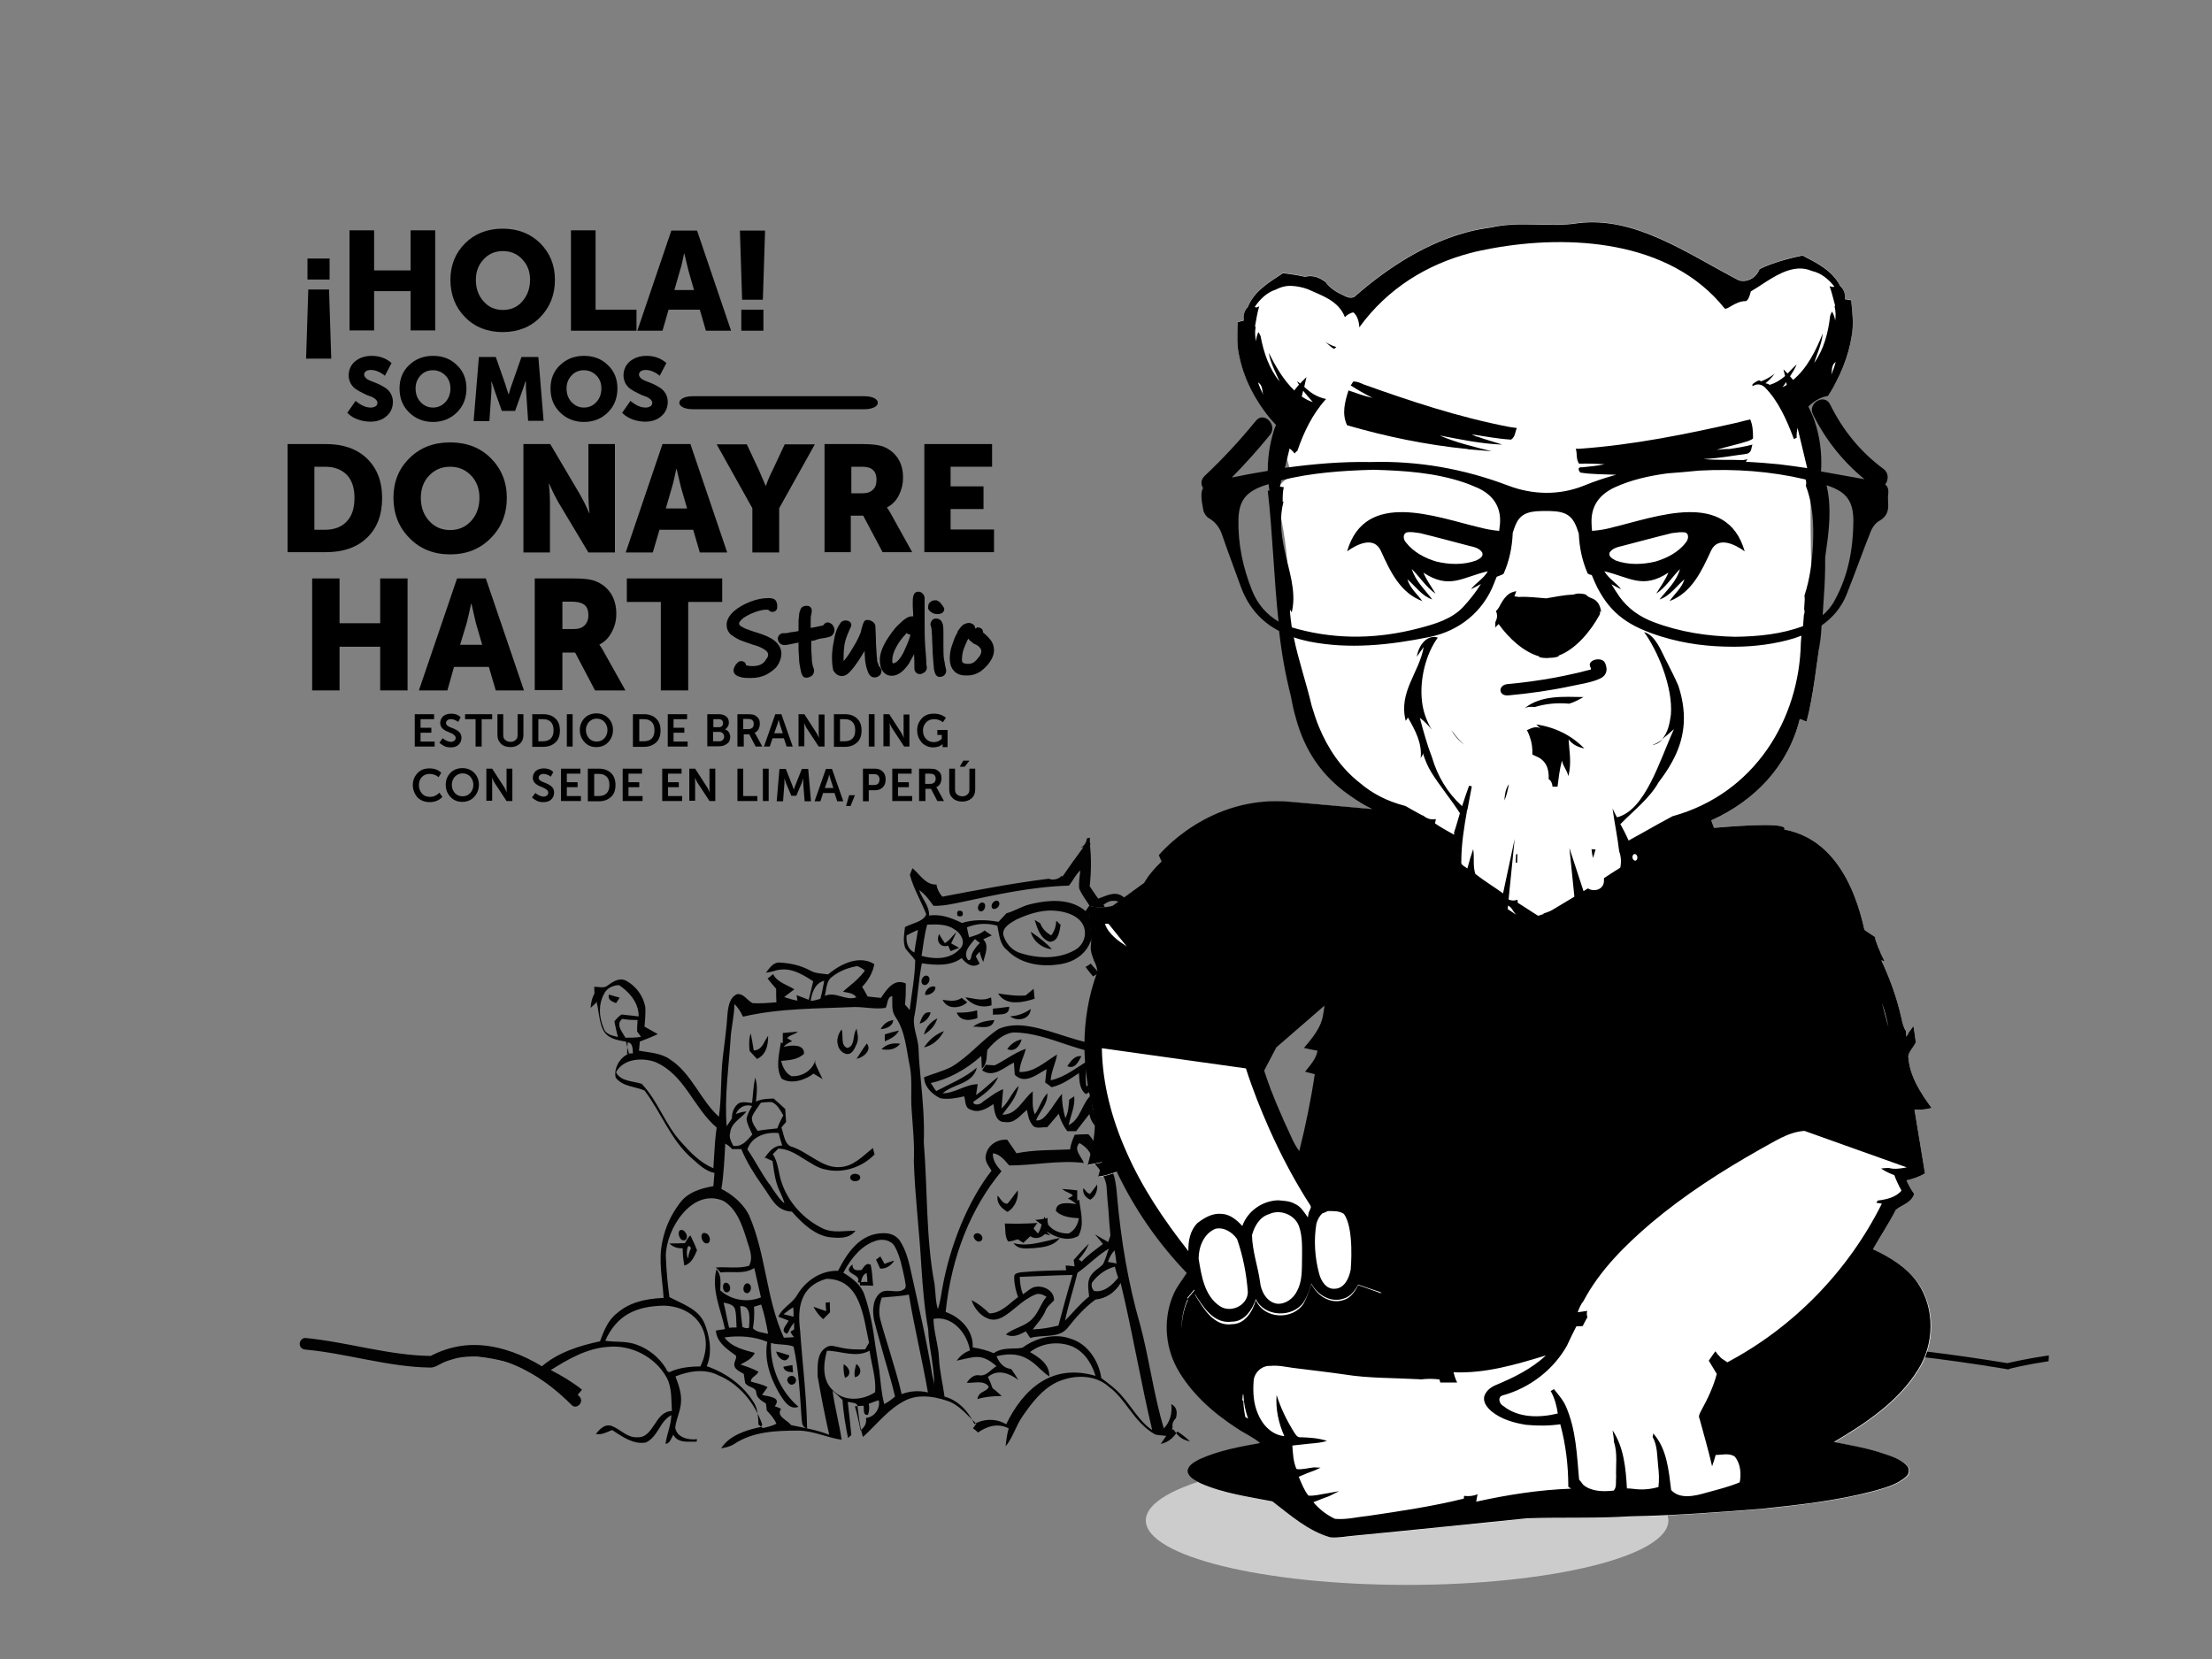 <?xml version="1.0" encoding="utf-8"?>
<!-- Generator: Adobe Illustrator 25.3.1, SVG Export Plug-In . SVG Version: 6.00 Build 0)  -->
<svg version="1.1" id="Capa_1" xmlns="http://www.w3.org/2000/svg" xmlns:xlink="http://www.w3.org/1999/xlink" x="0px" y="0px"
	 width="800px" height="600px" viewBox="0 0 800 600" style="enable-background:new 0 0 800 600;" xml:space="preserve">
<rect x="0" y="0" width="800" height="600" fill="#808080" stroke="none"/>
<style type="text/css">
	.st0{fill:#020203;}
	.st1{fill:#CDCCCC;}
	.st2{fill:#FFFFFF;}
</style>
<path class="st0" d="M361,325.9c-1.4-0.8-3.2,1.6-2,2.7C360.5,329.3,362.3,327,361,325.9z M354.3,329.5c1.4,0.7,2.6-1.7,1.7-2.8
	C354.3,325.4,352.8,328.7,354.3,329.5z M348,329.6c-1.7-0.7-2.1,0.2-1.7,1.6C347.7,331.8,348.7,331.2,348,329.6z M382,333.1
	c-0.1,1.9-0.6,3.6-1.8,5.2c-2-1.1-3.3-2.5-4-4.4l-2-1.2c0.9,2.9,2,6.7,5.3,7.9c3.3,0.1,3.7-3.9,4.1-6.2c-0.3-0.2-0.5-0.3-0.8-0.6
	C382.6,333.4,382.3,333.2,382,333.1L382,333.1z M373.4,337.4l-0.6-0.4c0.8,3.3,3.9,5.9,7.6,6.3C378.5,341.1,376,339.2,373.4,337.4z
	 M342.9,342c0.3,0.6,0.6,1.3,0.9,2c0.8-0.3,2-0.8,3.1-1.2l-2.9-1.6c0.6-1.3,1.3-2.8,1.9-4.1c-1.4,1.3-2.5,3.1-4.2,4
	c-0.6-0.9-1.4-2-2-3.3C338.3,340.4,340.2,342.9,342.9,342z M395.5,345.1c-0.5,2.1,0.7,4.1,3.6,5.3l0.5,0.3
	C398.7,348.6,398,345.7,395.5,345.1L395.5,345.1z M392.6,349.7c0.8,1.1,1.6,2.1,2.6,3.3l0.2,0.1c0.6-0.4,1.4-0.8,2-1.3
	c-0.9-1.1-2-2.1-2.9-3.3C394,348.9,393.2,349.4,392.6,349.7L392.6,349.7z M333.7,356c1.6,1.1,3.3-1.7,2-2.9
	C334.2,352,332.4,354.7,333.7,356z M407.1,363c-1.6-4-4.4-7-6.8-9.3c0,3.7,2.1,8.2,6.3,9.3H407.1z M334.6,359.6v0.2
	c1.4,0.3,3.9-1.1,3.7-2.8C336.9,356,334.4,358.1,334.6,359.6L334.6,359.6z M373.8,357.6c-0.8,0.8-2,1.6-2.8,2.4
	c-3.3,0.3-6.8-0.2-10-0.7c1.4,2.4,3.9,3.3,6.5,3.2c2.5,0,4.8-0.7,6.7-1.3C374,360.2,374,358.7,373.8,357.6L373.8,357.6z
	 M397.5,358.4c0.2,3.7,3.1,7.2,6.5,8.2c-0.8-3.1-2.8-5.6-6-7.9L397.5,358.4L397.5,358.4z M224.1,360.8c-1.2-0.3-2.5-0.7-3.9-1.1
	c-0.5,2,1.2,2.5,2.6,3.1C223.2,362.1,223.8,361.4,224.1,360.8L224.1,360.8z M358.4,360.7c-3.1,1.6-6.2,0.3-9.3,0
	c1.8,2.1,4.2,3.3,6.9,3.3c0.8,0,1.9-0.2,2.6-0.4C358.6,362.7,358.6,361.5,358.4,360.7z M340.9,361.6c0.6,1.3,1.8,2.3,3.3,2.6
	c2,0.3,4.1-0.3,5.6-1.7l-2-1.6C345.7,362.4,343.2,361.9,340.9,361.6z M394,363.5h-0.3c1.1,3.1,3.9,5.3,7,5.7
	C399.2,366.4,397,363.2,394,363.5z M359.1,367c2.4-0.3,5.9,0.6,5.9-2.9c-2,0.3-4,0.5-5.9,0.7V367L359.1,367z M365.3,367.6
	c2.8,2,7.2,1.1,7.5-2.7c-2,1.4-4.4,2.4-6.8,2.6L365.3,367.6z M353.4,365.4c-2.5,0.7-4.8,0.9-7.4,0.8c1.2,3.1,4.5,3.1,7.5,2
	L353.4,365.4z M336.5,366.5l0.1-0.3c-2.5-0.6-3.3,2-4,4C334.5,369.7,335.8,368.4,336.5,366.5z M352.5,370.9l-0.6,0.4
	c2.7-0.1,6.9,1.3,7.7-2.4C356.8,369.1,354.3,369.7,352.5,370.9z M334.3,373.7l-0.2,0.5c2.4-1.4,4.1-3.3,4.9-5.9
	C336.8,369.4,334.9,371.4,334.3,373.7L334.3,373.7z M323,369.2l0.1-0.3c-2,0.3-3.6,1.4-4.6,3.3C320.7,372.1,322.8,371,323,369.2z
	 M320,376.6c2-0.9,4.1-1.8,5.1-3.9c-1.8,0.4-3.5,0.9-5.1,1.4V376.6z M310,373.2l-0.2-1.2l-0.3,0.6c-1.1,2-0.3,5.9-3.1,6.4
	c-2.5-0.9-1.3-4.6-2-6.7c-1.2,1.4-1.9,3.7-1.4,5.5c0.3,1.9,2.3,3.9,4.2,3.3c1.2-0.4,2-2,2.5-3.3C310.4,376.6,310.4,374.8,310,373.2
	L310,373.2z M294.9,383.3c-0.9,3.6-4.6,6.2-8.7,5.9c-2.5-1.3-3.3-4-3.7-5.5c2.9-0.3,6-0.4,8.3-2.6c0.1-3.7-4.8-3.1-7.4-2.5
	c0.8-0.9,1.9-1.6,3.1-2c-0.5-0.3-1.1-0.8-1.8-1.1c0.7-1.1,2.5-1.3,3.3-2l0.6-0.4c-1.9,0.2-3.7,0.3-5.5,0.5v3.7l-0.7-0.3
	c-0.6,4.3-2,9.2,0.3,13.1c3.7,2.4,9.2,0.1,11.5-1.8c1.1,0.7,2.3,1.3,3.3,2c-0.9-2-2-4-2.7-5.9L294.9,383.3L294.9,383.3z
	 M334.6,378.2l-0.4,0.6c3.1-0.7,5.6-2.9,7.2-5.9C338.8,373.9,336.5,375.6,334.6,378.2L334.6,378.2z M276.8,376.2
	c-0.9,1.9-2,3.7-4.2,3.7c-0.3-2-0.7-4.2-1.1-6.2c-0.7,2-0.6,4.3-0.4,6.4c0.8,0.9,1.9,2,2.7,2.9c3.7-1.8,4-5.7,4-8.4
	C277.4,375.1,277.2,375.7,276.8,376.2z M364.5,379.1l-0.2,0.3c2.5,1.2,4.5-0.9,5.2-3.5C367.6,376.3,366,377.2,364.5,379.1z
	 M318.8,379.5c2.4,0.3,4.6,0.3,6.5-1.7l0.3-0.3C323,377,320.4,377.7,318.8,379.5z M309.8,382.9c2.3-0.3,5.7-3.1,3.7-5.5
	C312.1,379.2,311.1,381,309.8,382.9z M255.5,446.1c-2.9-1.2-1.9,3.7,0.1,3.6c0.6,0,1.1-0.5,1.1-1.1
	C256.9,447.6,256.2,446.4,255.5,446.1L255.5,446.1z M247.3,448.6c0.6,0,1.1-0.5,1.1-1.1c0.2-0.8-0.5-2-1.2-2.5
	C244.4,443.8,245.4,448.8,247.3,448.6L247.3,448.6z M386.4,385l-0.4,0.6c2.8,1.2,4-1.6,5.1-3.6C388.9,381.6,387.5,383.5,386.4,385z
	 M408.7,384.1c-1.7,0.6-2.4,2.1-2.9,3.7C407.8,387.7,409.6,386.1,408.7,384.1z M396.5,388.4c1.6,0.2,2.5-2.3,1.4-3.3
	C396,383.4,394.3,387.7,396.5,388.4z M307.5,426.1c0.4,1.7,4.3,1.4,3.5-0.8C310.2,424.1,307.3,424.2,307.5,426.1z M375.4,446.1
	c-0.5-0.6-1.1-1.1-1.6-1.8c0.4-0.7,0.9-1.4,1.4-2c-4.3,0.3-8.2,0.3-11.8,0.2c0.3,2.1-0.1,4.6,1.2,6.5c1.2,0,2.4-0.5,3.5-0.8
	c0.5,0.3,1.4,0.9,2,1.3l2.5-2.4c1.7,1.1,3.7,0.8,5.3-0.8c0.6,0.2,1.4,0.3,2,0.5c-0.4-0.4-1.1-0.8-1.3-1.4c2.1,1.4,7.1,4.1,11.4,1.6
	c2.3-4.1,0.8-8.7,0.3-13.1l-0.7,0.3v-3.7c-1.9-0.2-3.6-0.4-5.5-0.5l0.6,0.4c0.9,0.8,2.7,1.1,3.3,2c-0.6,0.4-1.2,0.8-1.8,1.1
	c1.1,0.4,2.1,1.1,3.1,2c-2.5-0.4-7.5-1.2-7.4,2.5c2.1,2.1,5.3,2.4,8.3,2.6c-0.3,1.7-1.2,4.3-3.7,5.5c-3.1,0.1-5.9-1.1-7.5-3.3v-0.5
	c-0.2-0.6-0.2-1.1-0.1-1.8c-0.3,0.1-0.6,0.1-0.9,0.2l-0.3-0.7l-0.2,0.8c-1.1,0.2-2,0.3-3.1,0.4c0.7,0.4,1.4,1.1,2.3,1.6
	C376.5,444,376.1,445.1,375.4,446.1L375.4,446.1z M364.4,438.3c2.5-1.5,4-4.6,3.7-7.8c-1.3,1.6-2.4,3.3-3.7,4.8
	c-1.8,0.2-2.5-1.8-3.6-2.9C360.4,434.7,361.6,436.7,364.4,438.3z M394.3,433.9c1.9-1.1,2.7-3.3,2.5-5.5c-0.8,1.1-1.7,2.3-2.5,3.3
	c-1.1,0.1-1.7-1.3-2.5-2C391.5,431.5,392.3,432.9,394.3,433.9z M262.7,467.4c1.8,0,1.7-2.6,0.5-3.3C261,463,261,467.1,262.7,467.4z
	 M286.2,497.6c-1.2,0.1-2,1.4-1.1,2.5c0.3,0.4,0.7,0.7,1.2,0.7c0.6,0,1.2-0.4,1.4-0.9C288.3,498.9,287.4,497.5,286.2,497.6
	L286.2,497.6z M305.1,493.4c-0.1,1.6,0,3.3,0.5,4.9C308.2,497.4,307.3,494.5,305.1,493.4z M309.7,493.3c-0.4,1.4-0.9,3.1-0.5,4.8
	C311.8,497.5,311.6,494.6,309.7,493.3z M286.8,496.4l-0.2-2.7c-1.1,0.2-2.1,0.3-3.3,0.6c0.3,1.7,2,1.9,3.3,2L286.8,496.4z"/>
<ellipse class="st1" cx="508.9" cy="549.9" rx="94.5" ry="23.3"/>
<path class="st0" d="M424.5,517.1c-0.3-0.1-0.5-0.2-0.7-0.1c0.1-0.3,0.2-0.5,0.3-0.8c-0.3-1.2,0.3-2.5,1.2-3.3
	c0.5-2,0.5-3.9-1.7-5.1c0.4,3.3-0.4,6.5-2.7,8.8c-3.7-12.4-5.2-24.9-8.5-37.3c-4.3-14.8-7-30.7-8.4-46.8c-0.4-4.6-0.8-9.2-4.2-12.6
	c-1.7-1.2-2.4-3.1-3.2-4.8c-0.7-1.7-1.4-3.3-2.9-4.8l-0.1-0.1c-1.6,0-3.3,0.1-4.9,0.2c-0.8,1.7-1.4,3.3-1.7,5.3
	c-6.5,0.3-13,0.1-19.4,1.4c-1.1-1.8-2.3-3.3-3.3-4.9c-3.7-0.3-7,2-7.7,5.3c-0.7,2.3,0.9,4.1,2,5.9c-8.6,11-15.1,27.3-17.8,42.5
	c-0.4,2.5-0.8,5.1-1.6,7.6c-0.9-2.9-0.8-5.9-1.2-9c-3.2-17-2.5-34.2-3.9-51.4c0.3-7.6-0.4-15.4-1.1-22.8c-0.3-3.6-0.7-7.2-0.8-11
	c-0.1-4.1-2.5-8.2-1.4-12.3c1.1-6.2,1.4-12.4,2.6-18.6c5.1,0.7,10.3,1.1,14.4-1.9c1.1,1.4,3.7,4.1,6.5,2c-0.5-0.9-1.1-2-1.4-2.7
	c0.4-0.4,0.9-1.1,1.4-1.6c0.3,1.3,0.7,2.5,1.3,3.7c0.6-2.6,2.3-5.9,0-8.2c1.1-0.5,2-0.9,3.1-1.4c-0.8-0.6-1.8-1.1-2.6-1.8
	c-1.6,1.4-3.7,1.9-5.6,2.5c-0.3-1.1-0.6-2.6-0.8-3.6c3.3-1.4,7.2-1.7,11-0.6c0.7,3.2,0.8,6.7,3.5,8.8c5.3,5.6,13.5,5.9,17.9,5.3
	c9.8-0.9,15-8.4,12.6-17.5c0.3-0.3,0.9-1.1,1.3-1.4c6.2,9.9,10.2,20.2,13.6,30.7c1.8,4.9,3.6,10,4.2,15.4
	c-18.7,8.5-38.2-10.2-52.6-4c-6.2,4.1-10.7,10-17.2,13.8c-3.2,1.6-6.5,2.4-9.8,3.7c0.1,3.6,3.1,6.3,5.9,7.6c2.8,0.5,5.6,0,8.6-0.7
	c0.6,1.7,0.1,4.1,2.3,4.8c3.1,1.4,5.9-0.4,8.3-2c0.3,2.5,0.7,6.7,4.2,6.5c3.5,0.6,5.5-2.5,7.9-4.4c0.4,1.8,0.6,3.7,1.8,5.2
	c1.1,2,3.6,0.9,5.5,1.1c1.3-1.4,2.6-3.1,4.2-4.9c0.7,2.5,1.8,4.6,3.1,6.3h3.2c1.4-1.9,2.9-3.7,4.8-6.2c0.3,2,2,5.9,5.1,4.9
	c1.3-1.1,2.4-2.5,3.3-3.9c0.8,1.3,1.2,3.3,3.1,3.9c1.4,0.7,3.3,0.6,4.1-0.8c4.3-5.3,5.9-12.1,7.7-18.6c1.8,4.6,2.4,9.3,3.3,14
	l2.3-1.4c-1.2-5.8-2.8-11.3-3.7-17.2c0.5,0,1.1,0.1,1.6,0.1c-0.2-0.5-0.3-0.9-0.3-1.4c-0.1-0.4-0.2-0.8-0.2-1.1
	c-0.5,0-1.1,0-1.5,0.1c-2-9.3-5.1-18.3-7.6-25c0.2-0.2,0.4-0.3,0.7-0.4c-0.3-0.7-0.4-1.4-0.3-2.2c0-0.3,0-0.7,0.1-0.9
	c-0.4,0.3-0.8,0.4-1.1,0.7c-2-4.8-3.7-9.9-5.5-14.8c0.3-0.2,0.5-0.2,0.7-0.3c-0.7-0.8-0.9-2-0.8-3.3c-0.3,0.2-0.7,0.2-1.1,0.3
	c-1.6-2.9-3.3-5.6-4.8-8.4c0.9-0.6,2-1.4,3.3-1.4c3.7-0.3,6,3.5,8.7,5.7c-0.3-3.3-3.2-6.2-5.5-7.6c-2.8-1.6-5.7,0.2-8.4,1.1
	c-1.1-1.4-2-2.9-3.1-4.5c0.6-5.3,0.6-10.2,0.1-14.9c0.1,0,0.2-0.1,0.2-0.1c-0.3-0.8-0.3-1.8-0.2-2.6c-0.3,0.2-0.7,0.2-1.1,0.3
	c-0.2,1.4-0.9,2.8-2.4,3.4l1.2-0.3c-3.1,4.2-5.5,7.6-7.7,10.8c-0.1-0.2-0.1-0.3-0.2-0.4c-0.7,0.8-1.8,1.4-3.3,1.4
	c-0.5,0-1-0.1-1.4-0.3c-13,1.6-25.9,4.1-38.5,6.5c-1.1-1.3-1.9-2.8-2.1-4.4c-4,0.2-6-3.7-8.7-5.9c-0.3,0.8-0.6,1.4-0.9,2.3v0.2
	c1.3,4.9,4,9.3,5.9,14.2c-1.2,2.8-5.3,3.2-7.7,4.6c-0.3,2.5-0.8,5.2,0.1,7.6c1.1,1.6,2.5,2.8,3.6,4.4c-0.1,6-1.3,12-2,18
	c-0.5-0.6-1.1-1.3-1.7-2c0.3-2.5,0.3-4.9,0.3-7.6c-4.2-2-6.9,2.1-9,5.2c-1.7-0.2-3.3-0.3-4.8-0.5c-0.6-1.1-1.3-2.4-2-3.5
	c2.4-2.5,3.9-5.3,4.4-8.2c-6.5-4.1-14.4,1.7-16.7,3.7c-2.1-0.3-4.6-0.3-6.5-1.4c-3.3-1.8-7-2.7-11.4-2.9c-2,0.1-3.3,2-4.6,3.7
	c0.9-0.2,2-0.3,2.9-0.6c5.3-1.8,9.8,0.8,14.2,3.7c-0.6,2.4-1.1,4.6-1.6,6.7c-1.4-0.6-2.9-1.1-4.4-1.7l0.3,2
	c-1.7-0.3-3.3-0.8-4.8-1.3c1.1-0.8,2.4-1.9,3.7-2.8c-2.7-1.7-6.2-2.5-7.7-5.5c-0.6,0.5-1.3,1.1-2,1.6c1.1,1.3,2,2.5,3.1,3.7
	c0,1.8,0,3.5,0.1,4.9c-2.9,0.2-5.7,0.5-8.6,0.3c-0.6-0.3-1.2-0.8-1.8-1.3c-1.1-1.1-2.1-2-3.7-2c-2.8,1.1-3.3,4.4-3.6,7.2
	c-0.3,5.3-1.1,10.6-1.7,15.8c-0.8,7.1-0.4,14.2-1.4,21.4c-6.8-6.2-9.8-15.6-17.6-20.7c-3.3-2.4-7.5-2.5-11.3-3.2
	c0.1-1.1,0.2-2.1,0.3-3.3c2.1-0.8,4.4-1.7,6.5-2.7c-1.6-0.9-3.3-1.9-4.8-2.7c0.2-2.3,0.4-4.6,0.3-7c-0.7-4-3.3-7.6-6.9-9.6
	c-2.6-1.3-4.9,0.4-7,1.9c-1.2,0.9-3.1,0.2-4.6,0.3c0,0.6,0.1,1.7,0.1,2.4c-0.8,1.4-1.3,3.3-1.4,5.2c0.8-0.7,1.6-1.4,2.4-2.3
	c-0.1,0.2-0.1,0.3-0.2,0.3c0.3,1.1,0.4,2,0.6,3.2c1.2,7.5,2,9.9,10,11c0.3,1.4,0.7,2.9,1.1,4.4c-3.3,1.1-5.7,5.5-4.8,8.7
	c2.7,3.3,7,3.1,10.4,4.6c6.2,8.2,9.5,18,17.3,24.7c2.4,2.1,4.8,4.5,8,5.1c-0.1,1.6-0.3,3.2-0.4,4.8c-4.2,0.7-9.3,2.1-12.2,6.2
	c-3.1,4.1-5.2,8.7-6.2,13.6c-1.6,6.9,0,13.8,0.4,20.6c-7.4,0.3-12.8,2-16.8,5.5c-3.3,2.5-4.8,6.4-6.2,10.2c-7.1,1.5-15.4,4-21.3,9.3
	c-7.7-3.3-16.4-5.5-25.7-6.4c0.1,0.8,0.3,1.5,0.3,2.3c13.3,1.3,26.8,5.3,38.5,14.3l1.7-2c-3.4-2.7-7.2-5-11.3-7.1
	c5.9-3.7,12.9-7.9,20.8-8.4c8.4-0.8,17,3.7,21.1,11.1c2,3.7,1.6,8,1.9,12.1c-3.2,0.1-4.8,2.6-6.3,4.9c-1.7,2.5-3.2,4.8-6.3,4.6
	c-3.6,0.2-6-2.9-9.2-4.1c-2.7-0.9-4.6,1.6-5.7,2.9c2,0.5,4-0.7,5.9-1.4c3.7,2.4,7.6,5.3,12.2,4.5c2.3-1.1,3.6-3.2,4.8-5.1
	c1.2-2,2.4-3.7,4.4-4.8c-0.1,3.7-1.7,7-2.1,10.4c1.7-0.2,2-2,2.8-3.3c1.7,3.2,5.5,2.4,8.4,2.5c0.1-0.3,0.2-0.7,0.2-0.9
	c-3.3,0.4-7.4-0.7-7.9-4.2c0.4-3.3,2-6.2,2.1-9.3c0.2-3.1-0.8-6-2-9.2c4.2-1.7,10.3-3.1,15.5-0.4c7.1,2.9,13.1,9.6,15.9,17.9
	c-0.2,0.2-0.4,0.5-0.6,0.8c-5.7,1.2-11.3,3.1-14.3,7.7c1.7-0.3,3.3-0.6,4.8-1.6c6.8-4.5,15.1-4.8,23.3-4.8
	c5.5,0.1,10.3,2.6,15.5,3.3c-0.9-5.9-2.5-11.8-3.3-17.7c1.1,0.9,2.3,2,3.6,3.3c0.3,4.8,1.2,9.8,2,13.8c0.3-0.3,0.8-0.8,1.2-1.1
	c-0.4-4-0.8-7.9-1.3-12c1.2,0.3,3.3,0.2,3.5,1.4c0.5,3.7,0.8,7.6,2,11.3c5.1-4.6,9.3-10.3,15.5-13.3c4-1.9,9-1.8,14.9,0.2
	c4.4,1.4,7.2,5.2,10.6,8.3c-0.4,0.5-0.8,1.1-1.2,1.7c0.5,0.3,1,0.7,1.4,1.1l0.4,0.4c3.1-2.2,7.1-3.6,11.1-1.5
	c-0.7,2.6-0.9,4.4-1.1,6.5c2.7-3.3,3.7-7.5,6.2-11c3.3-4.8,7-9.6,12.1-12.1c5.6-2.7,13.7-3.3,19.1,1.6c2.9,2.1,5.1,5.1,7.2,7.9
	c2.6,3.5,5.5,7.1,9.5,9.3c1.2,0.3,2.5,0.3,4,0.5l-2,2.9c2.5-0.5,4.5-2,6-4.5c1.9,1.2,3.3,2.4,4.6,3.6
	C427.1,520.7,425.7,518.9,424.5,517.1L424.5,517.1z M352.6,339.6c0.5,0.4,1.2,1.1,1.8,1.4c-0.3,0.3-0.5,0.6-0.8,0.8
	c-0.9,1.2-2,2.4-2.3,4c-0.1,0.6-0.3,1.2-0.6,1.4c-0.2,0.1-0.3,0.1-0.6,0C348.1,344.5,350.7,341.9,352.6,339.6L352.6,339.6z
	 M406.6,405.8l-1.9-1.3c0.3-0.4,0.6-0.8,0.8-1.2c1.1-1.6,2.1-3.2,2.4-5.2c-1.6,1.1-2.5,3.1-3.7,4.5c-0.2-2.1-0.8-5.1,1.2-6.4
	c2.5-1.9,5.3-4.1,7-7.1c0.3,0.3,0.6,0.7,0.9,1.1C412.2,396.6,409.9,401.8,406.6,405.8L406.6,405.8z M414.3,378
	c0.5,2.5,0.3,4.9,0.2,7.5c-0.1,0.7-0.2,1.3-0.2,2c-0.8,0.4-1.8,0.6-2.7,0.5c-2.7,2.5-5.2,5.5-9,6.2c-0.5-3.3-0.1-6.2,1.3-8.7
	c-4,2-6.9,5.5-11,7.4c-0.5-3.3-0.3-6.4,0.6-9.3c-4.3,2.6-8.4,6-13.5,7.1c0.2-3.3,1.8-6.2,2.3-9.3c-4.3,2.5-8.2,6.5-13.6,6.3
	c0.1-3.1,1.6-5.5,2.3-8.4c-2.3,0.8-4.5,2.1-6.5,3.3c-1.6,0.9-3.2,2-4.8,2.7c-0.8-0.1-2.4-0.1-3.2-0.2l-1.3,2
	c4.1,2.9,7.9-1.1,11.5-2.8c0.1,1.4,0.2,2.9,0.3,4.4c3.7,3.7,8-0.2,11.5-2c-0.2,1.6-0.3,3.3-0.5,4.8c0.6,0.4,1.7,1.2,2.3,1.7
	c3.7-0.8,6.9-3.1,9.9-5.1c0.2,2.7,0.1,5.7,2.5,7.6c2.6-1.3,4.8-3.3,7-5.1c0.2,1.2,0.3,2.7,0.4,4.1l2.5,2.5c-1.3,2.6-2.8,5.5-4.9,7.9
	c0.3-2.5,0.5-5.2,0.2-7.7c-2,1.4-1.1,3.6-1.1,5.5c-2.4-1.1-1.6-4.8-1.9-7.1c-3.7,3.1-4,9-8.4,11.1c0.7-3.5,2.4-6.8,2-10.4l-1.8,1.2
	c-0.2,2.3-0.3,4.6-1.4,6.7c-0.8-2.8-1.3-5.9-1.2-8.8c-2,2.3-3.3,4.8-5.2,7.1c-1.1,1.3-2.4,2.8-4.2,2.5c1.3-3.3,4.3-5.9,4.1-9.8
	c-2,2-2.8,5.1-4.5,7.6c-1.2-2.5-0.7-5.5-0.8-8.3c-3.5,2.8-5.9,8.7-11,8.4c2.4-3.2,5.2-6.2,5.9-10.4c-2.5,2.4-3.6,5.9-6.2,8.2
	c0.2-2.4,0.4-4.6,0.6-7c-2,0.8-3.7,2-5.5,3.3c-0.7,0.5-1.4,0.9-2,1.4c-0.4,0.6-2,1.1-2.8,0.7c-0.3-0.2-0.5-0.4-0.5-0.8
	c3.5-2.5,7.2-4.8,9-9c-2.8,2-5.1,4.6-8,6.5l0.6-3.9c-4.5,0.1-8.3,3.3-12.7,3.3c4-3.5,11-3.3,12.4-9.3c-4.3,3.7-9.8,5.9-14.7,8.5
	c-0.7-0.8-1.3-2-2-2.9c6.4-1.4,12.7-4.8,18.3-9.8c0.1,1.4,0.1,3.3,0.2,4.6c1.4-1.2,1.7-3.1,1.8-4.8c0-0.6,0.1-1.3,0.2-2
	c3.1-3.7,6.2-5.9,9.3-6.3c13.6,0,25.3,9.2,39.1,7.7C408.8,381.1,412.4,381,414.3,378L414.3,378z M389.4,343.2
	c-5.2,3.3-12.5,3.9-20,1.6c-3.1-0.8-5.5-3.3-6.5-6.5c-0.6-2.8,2.4-4.4,4.6-5.7c4.5-2.1,8.7-3.3,12.7-3.3c5.2,0.1,12.3,2.1,12.2,8.4
	C392.3,340,391.1,342,389.4,343.2L389.4,343.2z M332.4,321.9c2.1,1.4,3.7,3.6,5.2,5.7c3.5,0.1,7-0.7,10.4-1.4
	c12.1-2.6,25-5.5,38.5-5.9h0.1c1.4-1.7,2.4-4,4.1-5.5c-0.2,2.1-0.6,4.3-0.4,6.5c0.9,2.3,2.5,4.2,3.7,6.2l-1.4,2
	c-4.6-3.9-11.1-4.6-19.9-2.5c-3.1,0.7-5.7,2.5-8.7,3.3c-0.9,0.9-1.9,2.1-2.9,3.1c-4.9-0.9-9.3-0.8-13.2,0.4
	c-4.3-2.1-7.7-3.2-11.9-2.7C336.2,327.7,333.5,325.1,332.4,321.9L332.4,321.9z M335.3,334.5l0.2-0.1c3.3-0.1,6.9-0.3,9.8,1.8
	c1.4,0.8,2.7,2.5,2.9,4.1c0.1,0.8,0,2-1.1,2.9c-4.1,4.6-11,3.3-13.8,2.5C333.9,341.9,334.3,338.2,335.3,334.5L335.3,334.5z
	 M404.4,462.1c-1.6,2-4.8,5.5-8.7,4.8c-0.7-0.7-1.2-2-0.7-3.1c2-2.7,4.8-4.8,8.2-5.7C403.6,459.8,404,460.9,404.4,462.1L404.4,462.1
	z M393.9,468.9c-3.3,2.6-5.9,5.9-8.7,8.7c1.2-5.9,3.1-11.5,4.5-17.3c3.9-2.7,7.1-6.2,11.3-8.7c-0.6,1.9-1.2,3.7-2,5.5
	c-0.5,0.6-1.1,1.1-1.8,1.6C392.8,461.9,393.4,464.3,393.9,468.9L393.9,468.9z M381.3,470.2h-0.1c0.1-3.6-4.3-5.7-7.5-4.6
	c-1.4,0.6-2.5,1.7-3.7,2.5c-0.9-2-1.1-4.2-1.2-6.3c6.4-0.2,12.7-0.6,19.1-0.7c-1.8,6-3.5,12.2-5.1,18.3c-3.2,0.8-6.3,1.3-9.3,1.4
	c1.6-2.1,3.5-4.1,4.6-6.7C378.6,472.6,380.2,471.4,381.3,470.2L381.3,470.2z M403.8,457c-0.9-0.3-2-0.4-3.1-0.6
	c0.5-1.6,1.3-3.1,2.4-4.2C403.3,453.5,403.6,455,403.8,457L403.8,457z M327.9,338.3c1.3-0.7,2.7-1.4,4.1-2c-0.2,0.9-0.3,2-0.5,3.1
	c-0.3,1.7-0.6,3.3-0.8,5.1C327.9,343.1,327.7,340.1,327.9,338.3L327.9,338.3z M300.9,353.3c3.1-2.5,6.7-3.5,9.2-3.9
	c0.9,0.4,1.9,0.9,2.7,1.6c-1.6,2.3-3.7,4.1-5.9,5.9c-0.7,0.6-1.4,1.1-2,1.8c1.8,0.3,3.9,0.5,4.8,2c-3.9,1.4-7.6-2.3-11.4-0.5
	C298.9,357.8,298.8,354.8,300.9,353.3L300.9,353.3z M298.1,354.7c-0.4,2.1-0.8,4.4-1.4,6.5c-1.1,0.4-2.3,0.7-3.5,0.8
	C293.5,359.6,294.6,355.5,298.1,354.7z M222.8,374.9c-2-0.5-3.9-1.1-4.5-3.1c-1.8-4.3-1.8-8.8,0.1-12.2c0.8-2,3.1-3.3,5.5-3.3
	c2.7,1.8,7.1,5.6,7.1,11.3c-2-0.2-4.1-0.5-6.2-0.7c-1.1,0.7-1.9,1.6-2.6,2.5c0.4,2,0.8,3.9,1.3,5.7
	C223.4,375,223.1,374.9,222.8,374.9L222.8,374.9z M224,370.1c0.1-0.6,0.4-1.1,1.1-1.6c1.6,0.3,3.3,0.4,5.5,0.4
	c-0.1,1.3-0.2,2.7-0.2,4.1c0.3,0.5,1.1,1.4,1.4,2c-1.9,0.3-3.7,0.3-5.6,0.3C225.3,373.7,223.7,371.8,224,370.1L224,370.1z
	 M228.9,381c-0.7-0.1-1.4,0-2.1,0.3v-0.2c0-1.1,0.1-2.9,0.2-4.1C228.9,377.1,228.8,379.4,228.9,381L228.9,381z M246.4,413.1
	c-5.9-6.4-8.4-14.9-14.3-21.1c-3.2-1.1-7.6-0.8-9.3-4.2c2.5-4.8,9.2-5.5,14.2-3.7c10.7,4.6,13.8,16.6,22.2,23.7
	c-0.5,3.3-0.7,6.5-0.9,9.8c-0.1,1.7-0.2,3.3-0.3,4.9C253.2,420.5,249.7,416.8,246.4,413.1L246.4,413.1z M253.3,494.2
	c-4.1,0-7.5,0.5-10.4,1.7c-1.1,0.8-1.7,0-2-0.9c-2.4-3.9-6-7-10.7-8.7c-3.7-1.4-7.6-0.8-11.3-1.4c4.1-9.2,11-12.5,21.2-12.7
	C252.5,472.6,258.7,483,253.3,494.2z M275.9,516.5l-1.6-1.3c-0.1-2.8-0.2-5.3-1.4-7.5c-3.6-6.2-9.8-11-17.3-13.6
	c2.4-5.6,0.6-12-0.7-15.2c-2.1-5.5-8-7.2-12.8-9.8c-0.6-4.4-1.1-9.3-1.3-14.9c0.1-9.8,9.5-24.7,20.8-19.9c4.8,2.8,6.8,8.8,8.2,13.2
	c0.9,3.3,2.9,7,1.1,10.3c-3.9,1.1-8,0.3-12,0.6c0.5,0.5,1.1,1.1,1.7,1.8c4.1-0.5,8.4,0.8,12.2-1.6l2.4,10.6
	c-4.8,2-10.6,1.1-14.7-2.5c0-2.6,0.6-5.5-1.4-7.6c-1.9,7.4,1.6,14.4,3.1,21.6l-3.3,0.5c0.3,3.9,3.3,6.2,6.2,8.3
	c1.3,0.9,1.4,0.9,0.8,2.6c-1.2,2.8,1.1,3.6,3.1,4.8c0.1,0.9,0.3,2,0.5,3.3c0.5,0.7,1.2,1.1,2,1.4c1.1,0.5,2,0.9,2,2.1
	c0.2,2,2,2.9,3.5,3.9c0.1,0.7,0.3,2,0.3,2.5c1.3,1.4,2.8,3.1,3.5,4.8C278.9,515.9,277.3,516.1,275.9,516.5L275.9,516.5z
	 M272.7,472.6l2.6-0.8c1.1,3.3,1.8,6.7,2.5,10.6c-1.9-0.5-4.1-0.5-5.5-2C272.7,478.1,272.9,475.7,272.7,472.6L272.7,472.6z
	 M270.9,480.2c-0.7,0.3-1.4,0.2-2.4-0.3c-0.3-2.5-0.6-4.9-0.8-7.5C271.9,472,271,477.3,270.9,480.2z M266.4,480.1
	c-0.8,0-2,0-2.7,0.1c-0.8-3.1-1.2-6-2-9.1c1.6,0.4,3.5,0.6,4.1,2.3C266.4,475.6,266.2,477.9,266.4,480.1L266.4,480.1z M299.9,518.9
	c-4.6-1.8-9.2-2.5-13.8-3.5c-1.4-1.9-5.5-3.1-3.6-5.9l-0.3-0.1c-0.5-0.3-1.4-0.6-2-0.8c2.6-3.3-2.1-3.5-4.6-4.1
	c0.7-0.9,1.3-1.9,2-2.8c-1.9-1.1-4-1.4-6-2c-0.2-1.6,2.1-2.1,2.7-3.6c-2-1.1-4.3-1.9-6.5-2.6c2-1.1,4.1-2,5.2-4.2
	c-4-1.1-8.4-2.1-11-5.6c5.5-0.8,11-0.3,15.5,1.6c-1.1,5.7,0.5,12.3,4.8,19.4c1.4,2.1,3.3,5.3,6.5,4.1c-6.5-5.5-10.3-14.2-10-23.1
	c2.6,0.8,5.6,0.3,8.2,1.3c1.9,8.5,2.3,17.3,2.9,25.9c0.2,1.4,0,3.3,2,3.7c-0.2-11.9-1.7-23.4-2.5-35.2c-1.1-8.4,0-16.3,9.5-18.9
	c12.5,0.1,13.3,13.9,15.4,23.1c-0.4,0.7-0.9,1.6-1.4,2.4c-2.7,0.1-5.9,0.1-9.2-0.7c-1.7-0.3-3.3-1.1-4.9,0
	c-3.5,2.1-3.1,6.8-3.1,10.4C296.9,504.7,298.3,511.9,299.9,518.9L299.9,518.9z M301.1,502.7c-4.6-4.4-2.7-11.8-2-14.2
	c5.2,0.1,10.4,2.7,15.4,0c0.7,5.1,2.4,9.9,2,15C312.1,506.5,305.1,507.1,301.1,502.7z M313.3,512.8l-0.1,0.3c0.3,1.9-0.8,3.3-2,4.2
	c-0.6-3.3-1.3-6.2-2-8.7c0.8-0.1,2.3-0.1,3.1-0.2c0.3,1.1-0.4,3.6,1.6,3.3c0.5-1.3,0.6-2.6,0.3-4c1.1-0.4,2.3-0.9,3.6-1.3
	C318.5,509.3,316.3,512.5,313.3,512.8z M319.8,507.8c-1.1-4.1-1.3-8.2-1.8-12.2c-0.5-3.1-0.9-5.9-1.4-8.8c-0.8-6.2-1.9-12.6-4-18.6
	c-1.3-3.7-4.5-6-7.6-7.9c3.3-6.2,7.1-10,11.6-11.5c2.4-0.9,5.6-0.4,7,2c2,3.6,2.7,7.7,3.6,11.8c0.1,1.2,0.9,3.1-0.3,3.7
	c-2.6,1.9-6.5-0.9-9,1.7s-2.3,6.5-1.8,9.3c1.1,4.6,2.5,9.2,3.7,13.6c1.3,4.6,2.8,9.3,3.9,14.2C322.6,506,321.4,507,319.8,507.8
	L319.8,507.8z M326.1,504.2c-1.2-5.2-2.8-10.4-4.3-15.4c-1.1-3.7-2.3-7.4-3.3-11.1c-0.8-2.6-0.6-5.6,0.4-8.4
	c3.3-0.4,6.5-0.4,9.8-1.1c2,12,4.8,23.4,6.9,35.4C332.3,502.8,329,503.1,326.1,504.2z M337.2,497.5c-2-12.4-4.8-24.4-7.5-36.6
	c-0.9-4.2-1.9-8.7-4.4-12.4c-1.6-2-3.7-2.5-5.6-2.5c-8.6-0.1-13.3,7.1-16.6,13.6c-5.9-0.2-11.5,3.3-14.7,8.6c-0.8,1.4-2,2.6-3.3,3.7
	c-1.4,1.2-2.8,2.5-3.6,4.3c1.2,0.5,2.5,0.9,3.7,1.4c-0.7,1.7-3.3,3.7-0.6,4.8l0.6-0.8c0.4-1.1,1.1-2.1,2-3.3v2.5l-1.3,0.8
	c0.2,0.8,0.8,1.4,1.3,2c-1.2,0.1-2.5,0.1-3.7,0.2c-6.5-14.2-6.4-30.1-12.6-44.3c-2.4-4.8-6.8-7.9-10-9.5c0.9-5.5,1.1-11,1.4-16.4
	c0.9,0.5,1.8,1.2,2.5,2h3.3c2,4.8,4.8,9.2,7.7,13.3c3.1,4.2,4.8,9.1,10.6,9.3c4.3,4.9,8.4,8.3,13.2,9.2c3.3,0.4,7.5,0.8,9.8-2.3
	c-4,0-8,0.9-11.6-0.7c-7-3.3-12.5-9.3-15-16.4c-1.3-3.5-1.2-7.4-3.3-10.6l2-2c3.6,0.1,6.5,2,9.5,3.9c2.4,1.4,4.8,3.2,7.7,3.7
	c6,1.4,13-0.7,17.6-5.5c-0.2-0.6-0.4-1.6-0.6-2.3c-3.7,2.9-7.1,6.8-12.2,6.9c-4,0.2-7.2-2-10.4-3.9c-2-1.2-4-2.5-6.2-3.3
	c-3.3-0.6-3.3-4.6-4.3-7.1c0.4-0.5,1.1-1.4,1.7-2c-0.1-1.6-0.2-3.3-0.3-4.6v-0.1l-0.1-0.1c-1.3-1.2-2.7-2.5-4.1-3.7
	c-2.1,0.1-4.4,0.1-6.4,1.1c0.3-2.9,0.7-5.9-0.3-8.7c-0.6,3.1-0.8,6.2-1.1,9.2c-1.6-0.1-3.3-0.6-4.8,0.1c-1.7,1.2-2.5,3.2-2.5,5.5
	c-0.6,0.8-1.2,1.9-1.9,2.8c-0.8-10.6,0.7-20.9,1.4-31.2c0.2-4.4,1.4-8.6,1.4-13c1.2,1.2,2.3,2.8,3.1,4.6c13.3-3.1,26.8-2.9,40.5-3.5
	c3.7,0,7.4,0.9,11.1,0.3c0.8-1.3,0.5-4.1,2.4-4.2c0.1,2.5-0.4,5.2,1.1,7.4c3.7,5.3,4,12.1,5.3,18.2c0.9,5.1,0.2,10.3,0.6,15.4
	c0.4,6.2,1.1,12.4,0.8,18.7c0.4,12.7,2,25.1,2.7,37.7c0.5,7.6,1.1,15.4,2.5,23.1c0.1,3.2,0.6,6.2,1.1,9.3c0.5,3.6,1.1,7.4,1.1,11.1
	C337.9,499.8,337.4,498.6,337.2,497.5L337.2,497.5z M287,476.2c-1.3-0.3-2.5-0.6-3.6-0.9c1.1-0.9,2.3-1.8,3.5-2.5
	C287,473.9,287,475.1,287,476.2z M266.1,402.9c1.1-2.4,3.3-3.7,5.9-2.9c-0.8,1.4-1.8,3.1-2,4.8c0.3,2,1.3,3.7,2.1,5.5
	c-1.9,2.1-3.7,4.6-6.9,4.1c-0.7-1.4-1.7-3.1-1.1-4.8c0.3-3.5,3.9-5.1,5.9-7.6C268.7,402,267.2,402.5,266.1,402.9z M276.8,418.7
	c0.8,0.4,1.8,0.8,2.6,1.2c0.4,2.8,0.7,5.6,1.6,8.4c0.7,2.4,2.1,4.4,2.7,6.9c-1.7-1.3-2.8-3.2-4-4.8c-0.5-0.8-1.1-1.9-1.8-2.6
	c-2.8-4-4.9-8.2-7.6-12.1c1.6-4.8,6.8-6.4,11.3-5.9c0.3,1.3,0.8,2.9,1.3,4.5c-3.1-0.1-4.9,2.4-6.4,4.5h0.3L276.8,418.7L276.8,418.7z
	 M281.1,408.1c-2.8,0.3-5.1,0.5-7.1,0.9c-0.9-1.4-2.4-3.3-2-5.1c0.8-1.9,2-3.3,3.2-5.1c1.3-0.1,2.6-0.3,4-0.2c2,0.9,3.1,3.1,4.1,4.8
	C282.4,405,281.7,406.5,281.1,408.1L281.1,408.1z M363.9,515.1c-3.5-2.1-7.9-2.1-11.5-0.1c-2.5-5.2-6.3-8.7-10.8-9.9
	c-0.6-4.6-1.8-9.2-2-13.9c-0.2-4.8-1.9-9.3-2-14.2c6.7-1.3,12.2,5.1,13.2,11.4c-2,0.7-3.6,2-4.8,3.7c6.5-1.3,8.8-2.9,14.4,2
	c-2,1.1-3.6,3.7-6.2,3.3c-2.1-0.4-3.6,1.3-4.6,2.7c2.7,0.2,6.2-1.1,8,1.4c-0.2,0.8-0.9,1.2-1.8,1.7c-1.1,0.5-2.1,1.3-2.3,2.8
	c2.5-0.8,5.6-1.1,8.8-1.1c-1.1-0.9-2.1-2-3.3-2.8c-0.5-1.4-1.1-2.9-1.7-4.1c3.6-3.1,8-1.2,11,1.1c-0.8-1.4-1.6-2.6-2.6-4
	c-2.3-0.2-4.1-1.7-5.3-4.6c7.1-1.7,11.1-0.1,16,4.8c0.9,0.8,2,1.8,3.1,2.5c0.1-4.5-3.7-6.9-7-8.8c4.3-3.3,10.3-4.1,15.4-2
	c5.1,2.3,7.4,7.5,8.3,10.6C380.5,493,370.2,502.2,363.9,515.1L363.9,515.1z M405.8,504.9c-2.1-2.5-4.8-4.5-7.5-6.5
	c-0.8-5.7-4.6-12.4-11.3-14.3c-5.3-1.9-12-0.5-17.2,3.3c-1.2,0.3-2.5,0.3-3.7,0.3c-2.3,0.1-4.6,0.2-6.7,1.7
	c-2.1-0.9-4.8-1.7-7.6-2.1c0.3-6.4-4.8-11.1-9.8-12.8c2.1-20.2,9.2-37.7,20.2-50.9c-1.6-1.8-3.3-3.9-3.1-6.5
	c2.6,0.3,4.2,2.5,5.9,4.4c9.1,0,17.9-2,27-0.9c-0.9-2.3-3.9-4.9-1.6-7.2c2.1,1.2,4.6,3.3,4.5,6.5c2.1,2,4.8,5.1,5.3,9.2
	c0.2,3.1,0.4,5.9,0.7,8.8c0.2,3.1,0.4,5.9,0.7,9c-0.2,0.6-0.6,1.6-0.8,2.3c-1.7-0.9-3.3-1.9-4.8-2.8c0.9,1.1,2,2.4,2.9,3.5
	c-2.6,2-5.5,4-7.7,6.4c-0.3-0.3-0.7-0.6-1.1-0.8c1.8-1.9,2.8-3.6,3.7-5.7c-2,1.9-3.7,3.9-5.5,5.9c0.1,0.6,0.3,1.6,0.3,2.3
	c-1.1-0.1-2-0.3-3.2-0.3c0,0.5,0.1,1.1,0.2,1.7c-5.3,0.1-10.6,0.2-15.9,0.7c-0.8,0.1-2,0.2-2.6,0.8c-0.3,0.3-0.3,0.6-0.3,1.1
	c0,2.6,0.7,5.2,1.4,7.1c-3.3,2.4-6.2,5.9-10.4,5.9c-2-2-4.1-3.6-6.4-4.8c0.8,2.8,3.1,5.5,5.5,6.5c4.1,2,7.7-1.7,10.8-4.1
	c2-1.7,4.1-3.3,6.7-4.4c1.2-0.5,2.5-0.2,4.1,0.8c-2.1,2.4-2.8,5.6-5.1,7.9c-2.5,2.8-6.7,3.3-9.6,5.7c2.6,1.4,5.1,0,7.2-1.1
	c0.6,0.9,1.1,1.7,1.6,2.4c4.6-1.4,10.6,0.4,13.8-4c2.6-3.3,5.9-7.1,9.8-9.9c3.9-0.4,7.1-2.6,9.1-6c4.3,17.8,7.2,35.5,11.4,53.2
	C412.2,514.2,409.5,509.1,405.8,504.9z"/>
<path class="st0" d="M249.7,446.8c-0.9,0.7-1.4,1.9-2,2.8c-1.9,0.1-3.7,0.1-5.6,0.1c1.3,1.4,3.2,1.8,4.8,1.8c0,2,0.2,4.1,0.6,6.2
	c2.6-0.7,3.6-3.3,4.6-5.5c-0.3-0.6-0.5-1.3-0.8-2L249.7,446.8z M249.7,451.9c-0.4,0.9-0.7,2-0.8,3.1h-0.1c-0.5-0.8-0.5-2.9-0.1-3.9
	c0.3-0.7,0.6-0.6,1.2,0.2L249.7,451.9L249.7,451.9z M271,464.4c-2-1.4-3.2,3.2-0.8,3.3C271.6,467.6,272.1,465.2,271,464.4z
	 M285.5,490.2c-1.4-0.4-3.2-1.1-4.8-1.4c0.3,1.4,1.7,3.2,3.2,3.2C284.4,491.9,285.2,491.5,285.5,490.2L285.5,490.2z M298.6,471.1
	c0,0.8,0.1,2.1,0.2,3.1c-1.6-0.5-3.1-1.1-4.6-1.6c0.9,1.7,2.1,3.3,3.3,4.3l0.2,0.2l2.5-2.5c0-1.2-0.1-2.5-0.1-3.7
	C299.5,471.1,299.1,471.1,298.6,471.1z M741,490.2c-7.7,1.1-13.2,2.4-15,2.8c-79.7-13.1-107.1-5.2-114.8-1.4
	c-7-6.5-38-14.9-44.9-16.6l-1.9,2c16.6,4.3,43.3,12.7,43.6,16.7l0.3,3.7l3.7-3.1c0.2-0.2,18.6-14.9,113.4,0.8l0.8,0.2l0.8-0.3
	c0.2-0.1,5.4-1.4,13.9-2.7L741,490.2L741,490.2z M501.3,501.7c0.3-0.2,0.7-0.2,1.1,0c0.3,0.2,0.5,0.3,0.8,0.4l-3.1-2
	C500.5,500.6,501,501.2,501.3,501.7z M311.6,459.3c-2,0.3-3.3,0.1-3.3-2c-4.4,3.6,3.7,3.2,1.9,6.5h0.8v1.1c1.6,0,3.3,0,4.8,0.1
	c-0.3-2.5-0.3-4.9-0.9-7.6C313.2,456.5,312.5,458.2,311.6,459.3z M311.4,463.7c0.3-1.7,0.9-2.9,2-3.3c0.2,1.1,0.3,2.1,0.3,3.3
	C313.1,463.5,312,463.7,311.4,463.7z M353,446.1c-1.6,0.5-0.7,2.3,0.4,2.8c0.6,0.3,1.2,0.1,1.6-0.3C356,447.3,354.3,445.6,353,446.1
	z M318.4,454.4c-0.4,0.3-1.1,0.8-1.6,1.2c0.3,0.4,0.4,0.9,0.7,1.4c0.3,0.6,0.5,1.1,0.8,1.8c2,0.2,4.1-1.1,5.1-2.9
	c-1.1,0.3-2.3,0.7-3.5,1.2L318.4,454.4z M366.5,449.6c2,2.5,4.6,1.9,7.5,1.8c3.3-0.3,7.1-0.7,9.3-3.7c-1.4,0.3-3.1,0.7-4.6,1.1
	C374.7,449.7,370.6,450.7,366.5,449.6L366.5,449.6z"/>
<path class="st0" d="M209.6,505.1c-5.4-5.6-11.8-10.4-18.8-13.8s-14.9-5.5-22.7-4.7c-4.6,0.5-8.9,1.9-12.9,4.1
	c0.3-0.1,0.7-0.2,1.1-0.3c-15.5-0.1-30.4-5-45.8-6.5c-1.1-0.1-2.1,1-2.1,2.1c0,1.3,0.9,2,2.1,2.1c15.1,1.4,29.9,6.3,45.2,6.5
	c1.7,0,3.2-1.2,4.8-1.9c1.4-0.6,2.8-1,4.2-1.4c2.8-0.7,5.8-0.8,8.7-0.7c5.9,0.3,11.7,2.3,16.9,5.1c6.1,3.2,11.5,7.5,16.4,12.4
	C208.5,510,211.4,507.1,209.6,505.1L209.6,505.1z"/>
<g>
	<path class="st2" d="M677.4,451.8c2.7-4.8,5.8-9.4,8.3-14.3c2.3-1.8,5.6-2.5,6.6-5.7c-1.1-1.5-2-3.2-2.8-4.9
		c2.3-0.5,4.6-1.3,6.7-2.5l-3.8-23.1c2.1,0.1,4.2,0,6.2-0.6c-4-5.4-7.8-11.3-8.4-18.1c-0.2-1.2,0.5-2.1,1.1-3.1
		c0.6-0.8,1.1-1.6,1.6-2.5c-0.3-2-0.5-3.9-0.9-5.9c-0.6,0.9-1.3,1.7-1.9,2.6l0,0.3c-0.2,0.2-0.5,0.7-0.7,0.9c0-0.5,0-1.5-0.1-2
		c-1-1.5-1.3-3.3-1.7-5c-1.6-7.1-4.1-14-7.2-20.6c0.4,0.1,0.8,0.3,1.2,0.4c-0.5-1-0.9-1.9-1.4-2.9c0,0-0.1-0.1-0.1-0.1
		c0,0,0,0,0.1,0c-0.7-1.5-1.3-3-1.8-4.5c-0.2-0.5-0.2-0.9-0.2-1.3c-1.3-0.8-2.6-1.7-3.9-2.6c-5.8-26.3-18.5-34.4-29-36.3
		c1.6-2.5-13.8-1.6-25.4-0.6l-1-2.7h0c15.8-7.1,27.8-19.7,32-36.6c0.8,0,1.7,0.8,2.5,0.8c2.3-8.5,3.2-17.7,4.5-26.6
		c-2-1.3-3.8-2.8-5.4-4.3c1.9-1.2,3.2-3.4,3.1-6.4c-0.8-21.3-1-42.7-0.6-64c0-2.4-0.8-4.2-2-5.5c0.8-1.4,1.6-2.8,2.4-4.1
		c-0.4-1.1-0.9-2.1-1.3-3.1c1.7-1.7,3.7-2.9,5.8-3.5c1.2-1.6,2.5-3.2,3.8-4.6c3-5.5,5.2-11.5,6-17.5c0.8-4.4,0.2-8.6-0.2-12.8
		c-0.8-0.2-1.5-0.2-2.3-0.4c0.3-1.8-0.3-3.6-1.7-4.8c-2.8-5.6-8.6-8.4-13.6-11c-2.7,0.6-5.3,1.2-7.9,2c-2.6,0.8-5.2,1.7-7.6,2.9
		c-1.6,4-5.5,4.9-7.7,4c-18.3-9.5-37.4-23.2-58-20.6c-10.7,1.7-20.6-0.9-31.6,1.6c-2.5,0.3-5,0.8-7.5,1.4
		c-15.1,3.8-29.3,12.7-41.7,23.6c-1.5,0.9-3.1,0-4.6-0.8c-2.1-0.9-4.4-2.4-5.9-4.5c-2.3-1.7-4.6-2.6-7.4-1.9c-2.7-0.6-5.4-1-8-1.3
		c-4.7,3.1-10.4,6.4-12.7,12.2c-1.3,1.3-1.8,3.1-1.4,4.9c-0.8,0.2-1.4,0.4-2.3,0.6c-0.1,4.3-0.4,8.5,0.7,12.8
		c0.5,2.4,1.3,4.7,2.2,7.1c3.9,4.9,7.1,10.3,9.8,16.1c0.4,0.4,0.7,0.9,1.1,1.3c-0.1,0.2-0.1,0.4-0.2,0.6c2.5,5.8,4.5,11.9,6,18.1
		c-3.6,1.2-6.5,4.7-5.2,9.4c4.8,17.8,4.3,37.6,5,56.2c-0.5,2.3-1,4.6-1.6,6.8c0.5,2.5,1,4.9,1.7,7.3c0.5,2.8,1.1,5.5,1.9,8.2
		c3,10.7,8.8,20.3,19.6,27.7c2.4,1.7,4.9,3.3,7.8,4.7l-29.2-2.6c-29.9-2.9-47.9,19.3-47.9,19.3l1,2.3c-4.5,4.2-6.3,7.7-6.3,7.7
		c0,0,0,0,0,0l-11.4,8.3c-2.6,0.7-5.3,0.7-8,0.1c-1.2,4.9,0.7,9.7,0.1,14.6c-0.3,3.3,2.2,6,2.4,9.1c-3.2,8.5-4.7,17.6-4.7,26.6l0,0
		l0,0c0,7.5,1,15.1,2.9,22.3c2,7,0.1,14.2-1.7,21c1.7-0.3,3.4-0.7,5.1-1c-0.4,1.8-0.8,3.5-1.3,5.2c2.3-0.2,4.5-1,6.7-1.7
		c6.4,13.5,15,25.9,25.3,36.6c-1.6,2.5-3.5,4.8-4.7,7.5c-3.8,8.5-3.3,18.6,1.1,26.8c5,9.1,13,16.2,21.6,21.8
		c2.7,1.9,5.9,3.2,8.5,5.4c-7.4,1.3-14.9,2.7-21.8,5.8c-1.8,1-4.3,2.1-4.4,4.5c0.5,2.3,2.9,3.3,4.8,4.3c8.2,3.6,17.2,4.8,25.9,6.5
		c6.5,5,12.9,10.7,20.9,13c2.9,0.3,5.8-0.4,8.6-0.6c20.9-2,41.8-4.2,62.7-6.3c12.4-0.4,24.9,0.1,37.3-0.7
		c16.1-0.3,32.2-1.5,48.2-2.8c13.2-1.4,26.6-2.9,39.5-6.3c4.2-1.2,8.7-2.3,12-5.3c1.2-1,1.3-2.9,0.2-4c-2.6-2.7-6.4-3.6-9.9-4.8
		c-5.4-1.7-10.9-2.6-16.4-3.7c11.5-6.8,23.1-14.5,30.3-26c6-9.3,6.3-22.2,0-31.5C689.8,458.5,683.7,454.7,677.4,451.8z M482.6,373
		c-1.6,3.4-4.2,6.3-6.5,9.4c1.6,2.9,1.4,6.9-0.7,9.5c0.8,3.6,1.2,7.3,2,10.5c0.4,1.4,0.4,2.8,0.1,3.9c2.1,4.7-0.2,11.6-7,11.6
		c-5.6,0-8.2-4.8-7.6-9.1c-0.4-0.6-0.7-1.3-0.9-2.2c-0.6-2.3-0.9-4.7-1.3-7.1c-0.2-1.3-0.7-2.7-0.8-4c-0.1-1.9-1.3-2.3,0.4-1.3
		c-3-1.7-4.7-5.7-3.7-9c2.5-7.9,8.8-13,12.2-20.4C473.1,355.6,486.9,363.7,482.6,373z"/>
	<g>
		<path d="M530.8,162.4l0.2,0.1c2.8,0.2,5.7,0.5,8.5,0.7c-6.5-1.6-13.1-3.2-18.8-5.7c7.4,1.4,14.8,3,22.6,3.3c-2.9-1-6.1-1.8-9-2.9
			l-0.3,0c-0.4-0.2-1.3-0.6-1.7-0.8c4.7,0.7,9.4,1.6,14.2,1.9c1.6-1.1,1.4-2.8,2.1-4.2c-0.9-0.1-1.9-0.3-2.8-0.4
			c-18.6-3.6-35.9-9.4-52.7-15.4c-1.1-0.5-2.3-1.1-3.7-1c-0.3,0.5-0.6,1-0.9,1.4c2.5,1.6,5.1,3.1,7.9,4.5c-3.1-0.7-5.9-1.7-8.7-2.7
			c-1.3,4.1-2.5,8.5-0.5,12.6C501,157.8,515.6,160.9,530.8,162.4z"/>
		<path d="M575.1,241.1c0.4,1,0.7,1-0.8,1.3c-1.3,0.3-2.7,0.7-4,1c-2.7,0.6-5.4,1.2-8.1,1.7c-5.6,1-11.2,1.8-16.9,2.3
			c-3.6,0.3-3.5,4.4,0.2,4.1c7.7-0.7,15.4-1.8,22.9-3.4c3.2-0.7,7.4-1.3,10.3-2.7c2.7-1.3,2.7-3.6,1.8-5.6
			C579.4,237.3,574,238.6,575.1,241.1z"/>
		<path d="M483.3,125.5c-1.4-0.4-2.7-1-3.9-1.8c1,0.9,2,1.9,3.1,2.5C482.7,126,483,125.8,483.3,125.5z"/>
		<path d="M556.7,237.4l0,0.3c0.9,0.2,1.9,0.3,2.9,0.3c0.2,0,0.4,0,0.6-0.1c0.2,0,0.4,0,0.6,0c1,0,2-0.2,2.9-0.5l0-0.3
			c6-2.2,11.5-8.6,14.9-14.9c0.1-0.4,0.1-0.8,0.1-1.3c0.1,0.2,0.3,0.4,0.4,0.5c-0.3-2.3-1.2-4.3-3.6-5.1c-0.8-0.3-1.5-0.7-2-1.3
			c-1.5-0.4-3-0.5-4.3,0c-3.9,0.2-6.9,0.9-10,1.4c-3.1-0.2-6.2-0.7-10-0.5c-0.5-0.1-1-0.2-1.5-0.2c0.1-0.4,0.3-0.7,0.4-1.1
			c0.1-0.3,0.2-0.5,0.3-0.8c-1.6,0.3-2.5,0.7-3.5,1.7c-1.2,1.2-1.9,2.5-2.8,4.2c-0.3,0.5-0.7,1-1.1,1.3c0.1,0.2,0.2,0.4,0.3,0.7
			c0.3,1.1,0.1,2.1-0.4,3.1c-0.1,0.2-0.1,0.3-0.1,0.5c0,0.3,0,0.6,0,0.8c0,0.3,0,0.6-0.1,0.9c0.4-0.4,0.9-0.9,1.3-1.3
			C545.8,231,551.1,235.8,556.7,237.4z"/>
		<path d="M548.2,312c0.2,0,0.3,0,0.5,0c0-1.1,0.1-2.1,0.1-3.2c-0.2,0.1-0.3,0.2-0.5,0.3C548.2,310.2,548.2,311.1,548.2,312z"/>
		<path d="M597.5,269.5c1.7-0.3,2.9-1.1,3.8-2.1C600.2,268.2,598.9,269,597.5,269.5z"/>
		<path d="M576.1,310.3c0.3-0.8,0.6-1.7,0.8-2.6c0-0.2,0.1-0.3,0.2-0.5c-0.5,0-1,0-1.5-0.1C575.7,308.2,575.9,309.3,576.1,310.3z"/>
		<path d="M555.1,255.7c3.9-1.2,8.1-1.6,12.4-1.2c1.8-0.5,3.6-1.5,5.2-2.4c-7.2-0.1-15.5-0.8-21.5,4.2
			C552.3,255.5,553.7,255.6,555.1,255.7z"/>
		<path d="M555.6,262c0.6,0.6,1.2,1.2,1.8,1.6c-1.5-1.1-3.2-0.5-5.2,0.5c0.1,0.1,0.2,0.3,0.3,0.5c0.3,0.6,0.5,1.1,0.7,1.7
			c0.1,0,0.1,0,0.2-0.1c-0.1,0-0.1,0.1-0.2,0.1c0.8,2.1,1.1,4.3,1,6.6c0.4,0.2,0.9,0.4,1.3,0.6c3.5,1.4,4.8,4.3,4.6,8.3
			c0.9,0.5,1.3,1.6,1.4,2.7c0.6,0,1.2,0,1.8,0c0.4-3,0.7-6.1,1.6-9.4c0.5,2.3,1.8,3.3,2.3,5.6c1.3-4.7,0.3-9.3,0.1-13.3
			c1.4,1.9,3.4,2.8,5.7,3.3C568.3,265.9,562.4,263,555.6,262z"/>
		<path d="M529.7,269.4c-1.6-1.2-3-3-4.4-4.8c-0.2-0.2-0.3-0.4-0.5-0.6C526.2,266.3,527.9,268.2,529.7,269.4z"/>
		<path d="M545.7,283.6c-1.2,1.7-1.5,3.8-1.6,5.9C544.8,287.9,545.3,285.9,545.7,283.6z"/>
		<path d="M677.4,451.8c2.7-4.8,5.8-9.4,8.3-14.3c2.3-1.8,5.6-2.5,6.6-5.7c-1.1-1.5-2-3.2-2.8-4.9c2.3-0.5,4.6-1.3,6.7-2.5
			l-3.8-23.1c2.1,0.1,4.2,0,6.2-0.6c-4-5.4-7.8-11.3-8.4-18.1c-0.2-1.2,0.5-2.1,1.1-3.1c0.6-0.8,1.1-1.6,1.6-2.5
			c-0.3-2-0.5-3.9-0.9-5.9c-0.6,0.9-1.3,1.7-1.9,2.6l0,0.3c-0.2,0.2-0.5,0.7-0.7,0.9c0-0.5,0-1.5-0.1-2c-1-1.5-1.3-3.3-1.7-5
			c-1.6-7.1-4.1-14-7.2-20.6c0.4,0.1,0.8,0.3,1.2,0.4c-0.5-1-0.9-1.9-1.4-2.9c0,0-0.1-0.1-0.1-0.1c0,0,0,0,0.1,0
			c-0.7-1.5-1.3-3-1.8-4.5c-0.2-0.5-0.2-0.9-0.2-1.3c-1.3-0.8-2.6-1.7-3.9-2.6c-5.8-26.3-18.5-34.4-29-36.3
			c1.6-2.5-13.8-1.6-25.4-0.6l-1-2.7l0,0c15.8-7.1,27.8-19.7,32-36.6c0.8,0,1.7,0.8,2.5,0.8c2.5-9.5,3.4-19.8,5-29.7
			c0.2-1.6,0.3-3.3,0.4-5c4-2.8,7.1-6.4,9-11.1c3-7.5,5.7-15.2,8.7-22.7c0.6-1.6,1.8-3.3,3.3-4.1c2.4-1.4,3.1-3.2,3.1-5.5
			c0-1.4-0.2-2.8,0-4.2c0.2-1.6-0.2-2.7-1.1-3.4c1.2-1.5,1.4-4.1-0.6-5.6c-8.3-6.1-14.8-14.1-19.3-23.3c-2-4.2-8.3-0.5-6.2,3.6
			c4.5,9.1,10.8,17,18.6,23.4c-5.3-0.9-10.5-1.9-15.7-2.8c0.6-9.7-1.6-17.6-4.5-23.5c2-2,4.5-3.4,7-3.8c4.3-6.6,7.5-14.3,8.6-21.8
			c0.8-4.4,0.2-8.6-0.2-12.8c-0.8-0.2-1.5-0.2-2.3-0.4c0.3-1.8-0.3-3.6-1.7-4.8c-2.8-5.6-8.6-8.4-13.6-11c-2.7,0.6-5.3,1.2-7.9,2
			c-2.6,0.8-5.2,1.7-7.6,2.9c-1.6,4-5.5,4.9-7.7,4c-18.3-9.5-37.4-23.2-58-20.6c-10.7,1.7-20.6-0.9-31.6,1.6c-2.5,0.3-5,0.8-7.5,1.4
			c-15.1,3.8-29.3,12.7-41.7,23.6c-1.5,0.9-3.1,0-4.6-0.8c-2.1-0.9-4.4-2.4-5.9-4.5c-2.3-1.7-4.6-2.6-7.4-1.9c-2.7-0.6-5.4-1-8-1.3
			c-4.7,3.1-10.4,6.4-12.7,12.2c-1.3,1.3-1.8,3.1-1.4,4.9c-0.8,0.2-1.4,0.4-2.3,0.6c-0.1,4.3-0.4,8.5,0.7,12.8
			c1.9,8.9,6.9,17.6,13.1,24.4c-1.7,4.7-2.9,10.2-2.9,16.6c-4.3,0.7-8.7,1.5-13,2.4c4.8-4.9,9.4-10,13.8-15.4
			c2.9-3.6-2.2-8.7-5.1-5.1c-5.8,7.1-12,13.8-18.6,20c-1.4,1.4-1.3,3.1-0.5,4.3c-0.9,1.6-0.7,4,0.1,8c0.2,1.1,1.1,2.4,2,2.9
			c2.4,1.4,3.8,3.3,4.7,5.8c2.2,6.4,4.6,12.7,6.9,19.1c2.7,7.3,7.4,12.6,13.8,15.9c0.9,8,2.3,15.9,4.3,23.8c0.5,2.8,1.1,5.5,1.9,8.2
			c3,10.7,8.8,20.3,19.6,27.7c2.4,1.7,4.9,3.3,7.8,4.7l-29.2-2.6c-29.9-2.9-47.9,19.3-47.9,19.3l1,2.3c-4.5,4.2-6.3,7.7-6.3,7.7
			c0,0,0,0,0,0l-11.4,8.3c-2.6,0.7-5.3,0.7-8,0.1c-1.2,4.9,0.7,9.7,0.1,14.6c-0.3,3.3,2.2,6,2.4,9.1c-3.2,8.5-4.7,17.6-4.7,26.6l0,0
			l0,0c0,7.5,1,15.1,2.9,22.3c2,7,0.1,14.2-1.7,21c1.7-0.3,3.4-0.7,5.1-1c-0.4,1.8-0.8,3.5-1.3,5.2c2.3-0.2,4.5-1,6.7-1.7
			c6.4,13.5,15,25.9,25.3,36.6c-1.6,2.5-3.5,4.8-4.7,7.5c-3.8,8.5-3.3,18.6,1.1,26.8c5,9.1,13,16.2,21.6,21.8
			c2.7,1.9,5.9,3.2,8.5,5.4c-7.4,1.3-14.9,2.7-21.8,5.8c-1.8,1-4.3,2.1-4.4,4.5c0.5,2.3,2.9,3.3,4.8,4.3c8.2,3.6,17.2,4.8,25.9,6.5
			c6.5,5,12.9,10.7,20.9,13c2.9,0.3,5.8-0.4,8.6-0.6c20.9-2,41.8-4.2,62.7-6.3c12.4-0.4,24.9,0.1,37.3-0.7
			c16.1-0.3,32.2-1.5,48.2-2.8c13.2-1.4,26.6-2.9,39.5-6.3c4.2-1.2,8.7-2.3,12-5.3c1.2-1,1.3-2.9,0.2-4c-2.6-2.7-6.4-3.6-9.9-4.8
			c-5.4-1.7-10.9-2.6-16.4-3.7c11.5-6.8,23.1-14.5,30.3-26c6-9.3,6.3-22.2,0-31.5C689.8,458.5,683.7,454.7,677.4,451.8z
			 M659.6,216.1c0.2-2.4,0.3-4.8,0.4-7.2c0.1-2.4,0.1-4.8,0.1-7.3c0.3-2.2,0.6-4.4,0.9-6.6c0.8-6.6,1.1-13.3-0.4-19.5
			c7.2,2.3,9.7,5.7,9.7,13c-0.1,10-1.8,19.6-6.8,28.7c-1.1,2.1-2.6,3.8-4.3,5.3C659.3,220.3,659.5,218.2,659.6,216.1z M683,371.5
			c-0.7-2.7-1.5-5.6-2.4-8.8C681.6,365.5,682.4,368.5,683,371.5z M590.8,309c1.4-0.7,2,2,0.6,2.3C590.3,311.1,590.1,309.6,590.8,309
			z M655.7,196.7c-0.3,6.2-1.1,12.7-3.1,18.7c0.1,0.5,0.1,1.1,0.1,1.5c-0.1,1.1-0.1,2.1-0.2,3.2c0,0.2,0,0.4,0.1,0.6
			c0.1,0.7,0,1.2-0.2,1.7c-0.1,0.9-0.1,1.8-0.2,2.7c0,0.4-0.1,0.9-0.1,1.3c0,0-0.1,0-0.1,0.1c-7.7,2.8-15.8,3.7-24.5,3.8
			c-9.9-0.2-19.9-1.7-29.4-5.3c-5.1-1.9-9.3-4.9-12.4-9.2c-1-1.5-2-3-2.9-4.5c1.2,0.6,2.3,1.3,3.5,1.8c-1.8-2.4-4.4-3.7-6-6.4
			c0,0,0-0.1-0.1-0.1c9.3,2.2,13.9,6.6,23.2,0.5c-1.1,2.7-2.9,5.1-4.4,7.6c3.4-2.2,5.7-6,8.6-8.9c-1.3,4.6-4.6,7.4-7.4,11
			c3.7-1.2,6.1-4.8,9-7.3c-0.9,3.1-3.6,5.3-5.4,7.9c8-3,11.6-10.8,15-18.2c2.5-5.4,8.6-2.4,12.2,0.2c-6.5-22.5-32.1-12.4-47.7-8.7
			c-2.4,0.7-4.9,1.1-7.5,1.3c-0.1-0.9-0.2-1.9-0.2-2.9c-0.2-5.9,2.6-10.1,8.3-12.8c6.1-2.8,12.5-4.2,19.1-5.1
			c3.8-0.3,7.7-0.6,11.5-1c13-0.7,25.8,0.2,38.5,3.2c0.2,0.5,0.3,1.1,0.2,1.7c0,0.2,0,0.4-0.1,0.6
			C655.7,182.4,656,189.9,655.7,196.7z M582.1,199.9c1-1.7,3.2-2.1,4.8-2.5c5.8-1.5,12-3.2,17.8-4.6c1.8-0.2,3.3-0.5,4.9-0.2
			c1.4,0.6,1,2.6,0.1,3.6c-2.6,3.5-6.9,5.7-11,6.9c-4.6,1.1-9.8,1.3-14.4-0.4v0C583.4,202.1,581.7,201.5,582.1,199.9z M662.3,135.5
			c0-0.3,0.2-1,0.2-1.3c0-1.4,0.4-2.6,1.4-3.3C663.5,132.5,663,133.9,662.3,135.5z M455,138.3c1,0.6,1.5,1.8,1.6,3.2
			c0,0.3,0.2,0.9,0.3,1.3C456.1,141.2,455.5,139.9,455,138.3z M452.8,213.5c-3.3-8.3-5.1-16.8-4.9-25.7c0.2-6.9,2.8-10.1,9.9-12.4
			c0.3-0.1,0.7-0.2,1-0.3c0.1,0.8,0.2,1.6,0.3,2.4c-0.2,0-0.4,0-0.6-0.1c1.8,15.7,2.2,31.6,3.9,47.4
			C458,222.2,454.8,218.5,452.8,213.5z M455.9,121.5c-0.3-0.5-0.5-1.1-0.8-1.4c-0.5,1.1-0.8,2.2-0.8,3.4c-0.4-1.7-0.5-3.4-0.2-5.2
			c0,0-0.1-0.1-0.2-0.3c0.4-2.2,0.8-4.9,1.5-7.2c-0.4,0.2-0.9,0.4-1.2,0.4c-0.1-0.1-0.2-0.2-0.4-0.2c1.9-2.8,4.3-5.2,7.7-6.3
			c1.9-1,3.8-1.4,5.7-1.3c1.9,0.1,3.9,0.5,5.8,1.2c5,2.3,11.1,4.1,13.4,10.1c0.8-0.9,2.3-1.7,3.1-1.7c1.4,1.1,2.1,3.6,2.1,5.4
			c10.3-14.2,24.6-22.8,40.2-26.9c2.6-0.7,5.2-1.2,7.9-1.7c27.5-5,64.1-3.2,84,21.7c0.8,0.9,3.8-2.6,7.6-2.6c0.8,0,1.5-1.7,1.9-3.5
			c1.7-1,3.4-2.1,5.2-3.3c5.3-3.4,11.1-6.6,16.9-4.1c3.5,0.8,6,3,8.1,5.6c-0.2,0-0.2,0.2-0.4,0.2c-0.3,0-0.8-0.2-1.3-0.3
			c0.8,2.2,1.4,4.9,2,7c-0.1,0.2-0.2,0.3-0.2,0.3c0.4,1.7,0.5,3.5,0.2,5.2c-0.1-1.2-0.5-2.2-1.1-3.3c-0.3,0.4-0.5,1-0.7,1.5
			c-0.7,6.2-2.3,12.2-5.8,17.1c1.1-3.4,2.8-7,3.1-10.7c-2.4,6.2-5.8,12.8-10.7,16.8c-0.4-0.5-0.8-0.9-1.1-1.3
			c0.9-1.4,1.8-2.8,2.4-4.3c-1.2,1-2.1,2.1-3.3,3.3c-0.9-1-1.5-1.5-1.5-1.5l0.6,2.4c-1.7,1.5-3.6,2.6-5.6,3.2
			c-0.4-0.4-0.9-0.4-1.5-0.6c1.2-0.9,2.3-2.1,3.3-3.4c-1.5,1.1-3,2-4.8,2.7l-0.8-0.3c0.1,0,0.1-0.1,0.1-0.1c-0.9,0.3-2,1-2.5,1.5
			l0,0.7c1.3-0.9,3-1,4.5,0.4c4.8,4.8,7.9,11.8,10.3,18.2c0.1,0.2,0.1,0.3,0.2,0.5c0.3-0.2,0.7-0.3,1-0.5c-0.1-1.2,0.1-2.5,0.3-3.6
			l3.5,14.6c-3.4-0.5-6.8-1-10.3-1.4c-4-0.4-8-0.7-11.9-0.9c0.2-0.3,0.4-0.6,0.6-0.9c-0.4,0.1-1.2,0.2-1.6,0.3
			c-4.8-0.2-9.6,0.1-14.3-0.4c5.4-0.2,10.5-1.2,15.8-1.9c1.8-0.7,1.4-2.2,1.9-3.3c-2.7,0.7-5.6,1.2-8.4,1.6
			c-1.5-0.1-3.1,0.2-4.6,0.3c3.8-1.2,7.8-2,11.5-3.2c0.7-0.4,1.9-0.6,1.7-1.3c0-2.2-0.1-4.4-1-6.5c-1.5,0.3-3,0.7-4.5,1.1
			c-18.6,4.2-37.5,8.1-57.3,9.5c-0.3,0-0.9,0-1.3,0c0.6,1.8,0,3.7,1.2,5.4c3.1-0.1,6.1,0,9.2,0.2c-2.6,0.6-5.3,0.8-8,1.1
			c-2.1-0.2-1.3,1.2-0.8,1.9c4.2,0.7,8.7,0.6,13,0.8c0,0,0,0,0,0c-4,1.1-7.9,2.4-11.8,4c-8.8,3.5-18.4,3.3-27.3-0.1
			c-16.1-6.1-32.7-9-49.7-8.5c-10.5-0.2-20.8,0.7-31,2.1l1.7-7c0.5,0.4,1,0.8,1.4,1.3c0.1,0.2,0.3,0.4,0.4,0.5
			c0.3-0.4,0.6-0.7,1-0.9c2.3-6.8,5.6-13.6,10.4-18.8c0,0,0,0,0,0c-2.5-0.5-4.7-1.6-6.8-3.4c-0.4-0.3-0.8-0.7-1.1-1l0.8-3.5
			c0,0-0.9,0.8-2.3,2.3c-0.3-0.3-0.7-0.5-1.1-0.8c0.2,0.4,0.4,0.8,0.7,1.2c-0.5,0.6-1.1,1.3-1.7,2.1c-3.8-3.6-6.8-8.7-9.2-13.6
			c0.5,3.6,2.5,7.1,3.9,10.4C459.1,133.5,457,127.6,455.9,121.5z M646.2,139.2c-0.5,0.3-1,0.6-1.5,0.8c0.4-0.6,0.9-1.2,1.3-1.8
			L646.2,139.2z M470.8,143.4l0.5-2.1c1.1,1.4,2.3,2.8,3.5,4.1C473.4,145,472.1,144.3,470.8,143.4z M466.5,220.4
			c0.2,0.4,0.5,0.7,0.7,1.1c0-0.2,0-0.4,0.1-0.6c1.6-7.3-1.3-15-2.8-22.2c-1.2-5.8-1.8-11.6-0.3-17.3c-0.1,0-0.2,0.1-0.3,0.1
			c0-2.1,0-3.6,0.4-5.3c-0.5-0.1-0.9-0.1-1.4-0.2l0.5-2.3c10.8-2.7,22-3.5,33.3-3.8c11.1,0.3,22.3,1,33.1,4.7c1.5,0.5,3,1.2,4.5,1.8
			c5.8,2.6,8.6,7,8.2,12.9c-0.1,0.9-0.2,1.8-0.3,2.7c-2.5-0.2-5-0.7-7.3-1.3c-15.6-3.7-41.2-13.8-47.7,8.7c3.6-2.6,9.7-5.6,12.2-0.2
			c3.4,7.5,7,15.2,15,18.2c-1.8-2.5-4.5-4.7-5.4-7.9c2.9,2.5,5.3,6.1,9,7.3c-2.7-3.6-6-6.5-7.4-11c2.9,2.9,5.3,6.7,8.6,8.9
			c-1.5-2.5-3.3-4.9-4.4-7.6c9.4,6.2,13.9,1.7,23.3-0.5c-1.6,2.8-4.3,4.1-6.1,6.5c1.2-0.6,2.4-1.2,3.6-1.9c-1.8,2.9-4,5.7-6.5,8.4
			c-4.1,4.3-10.1,6.1-15.9,7.6c-14.5,3.8-29,4.2-43.5,0.4c-0.8-0.2-1.7-0.5-2.5-0.7C466.9,224.8,466.6,222.6,466.5,220.4z
			 M533.9,202.7L533.9,202.7c-4.6,1.7-9.8,1.5-14.4,0.4c-4.1-1.2-8.3-3.4-11-6.9c-0.9-0.9-1.3-2.9,0.1-3.6c1.6-0.4,3.1,0,4.9,0.2
			c5.8,1.4,12,3.1,17.8,4.6c1.7,0.4,3.8,0.8,4.8,2.5C536.6,201.5,534.9,202.1,533.9,202.7z M477.1,263.1c-1.1-2.6-1.9-5.2-2.7-7.8
			c-2-8.5-4.8-16.5-6.5-24.8c1.7,0.6,3.6,1.1,5.5,1.5c14.6,2.9,29.1,1.3,43.5-1.6c11-2.2,19.5-9.3,23.4-19.3c0.3-0.9,0.7-1.7,1-2.5
			c0.7-0.3,1.4-0.5,2-0.8c0.2-0.1,0.3-0.2,0.5-0.3c2.1-4.7,3.1-9.7,3.3-14.8c0.2-0.5,0.3-1,0.5-1.5c1.4-4.2,3.4-5.9,8.1-6.3
			c1.4-0.1,2.9-0.1,4.3-0.1c6.9,0.1,9,1.8,10.9,7.9c0,0.1,0.1,0.3,0.1,0.4c0.2,4.9,1.2,9.7,3.2,14.3c0.2,0.1,0.4,0.2,0.5,0.3
			c0.3,0.1,0.6,0.2,1,0.3c0.6,1.5,1.3,3.1,2,4.5c5,9.7,11.6,14.1,23.1,17.7c8.8,2.7,17.1,3.7,26.4,3.7c7.1,0,15.1-1,21.8-3.1
			c0.9-0.3,1.7-0.6,2.5-0.9c-0.1,0.8-0.1,1.7-0.2,2.5c-0.5,27.6-16.6,54.6-46.4,62.8c-1.4,0.7-3,1.7-4.8,2.6
			C595,300.7,589,304,589,304c-0.9-2.1-2-4.2-3.1-6.2c0.1,0.1,0.1,0.1,0.2,0.2c4.9-5,10.6-9.4,13.7-15c1.8-2.4,3.5-4.8,4.9-7.4
			c4.2-7.6,6-16.3,2.3-27.6c-1.3-3-2.7-5.7-4-8.3c-1.1-2-2.1-4.5-3.4-6.6s-2.8-3.9-5-4.5c1.2,1.6,2.4,3.6,3.6,5.9
			c2.4,4.6,4.6,10.4,5.6,16c0.5,2.8,0.7,5.5,0.5,8c-0.4,2.8-1,6.5-3.2,8.8c1.5-1.1,2.9-2.3,4.3-3.6c-5.2,11.4-10.3,29.3-20.6,31.9
			c-0.6-1.1-1.1-2.1-1.6-3.2c0.7,5.2,1.8,10.3,2.4,15.5c0.7,1.9,0.8,3.9,0.4,5.9c-2,1.2-3.9,2.5-5.9,3.8c0,0.3,0,0.6,0,0.9
			c0,3.3-3.7,4.2-5.8,2.8c-0.5,0.3-1.1,0.7-1.6,1l-5.1-15.6l1.8,17.6c-2.7,1.6-5.3,3.2-8,4.8c-1,0.6-2.1,0.9-3.2,1.3l0,0.2
			c-0.5,0.2-1.4,0.4-1.9,0.6c-2.5-1.5-4.9-3.2-7.4-4.7c0-0.4,0-0.7-0.1-1.1c-1,0.4-2.2,0.4-3.2-0.1l2.2-21.9l-4.2,19.7
			c-3.3-2.4-6.8-4.5-10-7c-1-2.8-0.3-6-0.8-9c-0.8,2.3-1.5,4.6-2.1,7c-0.8-0.7-2.5-1.2-2.2-2.5c0-6.2,1-12.4,2.1-18.6
			c0,0,0-0.1,0.1-0.1c0,0,0,0,0,0c0.5-2.8,1.1-5.7,1.6-8.5c-0.3-0.1-0.7-0.2-1-0.2c-0.9,2.4-1.7,4.9-2.5,7.3c-0.1,0-0.1-0.1-0.2-0.1
			c-5.2-4.8-8.7-10.7-10.7-17.5c-0.9-2.3-1.7-4.7-2.4-7.1c-0.7-2.4-1.4-4.8-2-7.2c1.5,1.1,2.9,2.6,4.3,4.2c-0.1-0.2-0.2-0.4-0.4-0.6
			c-1.5-2.7-2.7-5.9-3.1-9.4c-1-8.2,1.5-17.5,5.7-23.2c-3.5-1.2-6.8,2.2-7.6,6.9c0.8-1.2,1.7-2.3,2.5-3.5
			c-1.6,9.3-9.2,16.2-6.5,26.7l0.8-1.2c2.6,4.6,5.2,9.2,4.6,14.8c0.2-0.8,0.8-0.9,0.8-1.9c0.8,2.5,1.8,4.9,3.1,7
			c3,4.8,7,9.6,10.3,14.7c-0.7,2.3-1.3,4.6-2.1,6.9l0,0.9c-2.3-1.3-4.7-2.6-6.9-4.1c0.1-0.5,0.2-1.1,0.3-1.6
			c-1.5,0.4-3.4-0.1-4.6-1.3c0,0,0,0.1-0.1,0.1c-2.1-1.1-4.2-2.3-6.3-3.5c-3.4-0.9-6.4-2-9.1-3.4c-2.7-1.4-5.1-3-7.2-4.8
			C484.9,277.8,480.3,270.7,477.1,263.1z M548.3,330.8l-3-2l0.1-1.3c0.6,0.3,1.1,0.7,1.5,1.4C547.3,329.6,547.8,330.2,548.3,330.8z
			 M486,439c3.9,5.1,2.5,20.2,2.5,20.2c-0.6,3-2.2,6.8-5.8,6.9c-3.1,0.2-4.9-2.8-5.6-5.4c-1.6-5.9-2-12.2-1-18.2
			c0.4-1.3,1.1-2.8,2.2-3.7c0.6-0.2,1.2-0.4,1.9-0.8C482.2,438,484.4,437.9,486,439z M461.6,378.8l17.4-15.1
			c-0.1,0.9-0.2,1.9-0.4,2.8c-0.6,5-3.9,8.8-7,12.5c1.6,0.4,3.3,0.7,4.9,1c-0.5,3-2.7,5.3-4.5,7.6c1.2,0.3,2.3,0.6,3.5,0.9
			c-1.4,9.4-3.3,18.6-5.6,27.8c-1.1-1.5-2.1-3.2-2.8-4.9c-3.7-7.9-7.2-15.9-9.9-24.2L461.6,378.8z M400.9,334.1l6.6,8.2
			c-3.2-2.1-6.6-4.5-7.9-8.2C400,334.1,400.4,334.1,400.9,334.1z M407.3,416.4c-5.2-11.7-8.6-24.5-8.8-37.3l52.1,7.3
			c2.4,7.5,5.3,14.8,8.5,22c4.3,9.6,9.2,18.9,14.9,27.7c0,0.2,0.1,0.4,0.1,0.6c-0.2,0.6-0.6,1.4-0.8,1.9c-0.1,0.4-0.2,1.3-0.3,1.7
			c-1.3-1.8-2.5-4-4.7-4.9c-1.9-1.1-4-1.1-6.1-1.3c-5.7,0.2-11,3.9-12.9,9.3c-2-2.2-4.5-4.3-7.6-4.4c-3.2-0.3-6.1,1.4-8.6,3.3
			c-2.7,2.7-3.4,6.5-3.3,10.2C421,441.3,413,429.5,407.3,416.4z M470.9,454.9c-0.1,4,0.2,8.3-1.8,12c-1.3,2.7-4.2,4.9-7.3,4.6
			c-3.7-0.6-5.8-4.5-6.1-8c-0.8-5.6-2.8-11.1-2.9-16.8c0.9-3.3,2.8-6.6,6.2-7.6c4-1.9,9.3,0.2,10.8,4.4
			C471.1,447.1,470.9,451.1,470.9,454.9z M451.3,467.3c-0.1,4.9-6.2,7.7-10.1,5.1c-5.6-3.7-6.7-11-7.7-17.2c0-4.3,1.9-9.1,6.1-10.8
			c3.1-0.7,6.1,1.3,7.8,3.7C449.6,454.4,450.8,460.8,451.3,467.3z M427.3,480.8c0-3.7,0.7-7.5,2.2-10.9l0.1,0.3
			C428.1,473.5,427.4,477.2,427.3,480.8z M445.6,478.9c-6.5,1-10.4-5.7-13.4-10.6c-0.1-0.4-0.2-1.2-0.2-1.6c-0.8,1-1.7,2-2.5,3
			l-0.1-0.3c0.8-1,1.7-2,2.5-3c0.1,0.4,0.2,1.1,0.2,1.5c3,4.7,6.8,11,13.4,10.1c4.6,0,7.4-4.3,8.7-8.2c3,6.6,13.4,6.9,17.3,1.1
			c1.3-2.1,2-4.4,2.8-6.7c2.1,4.1,6.9,7,11.5,5.5c2.6-0.7,4.2-2.9,5.4-5.1c0.9,0.3,1.7,0.6,2.6,0.9c1.8,0.6,3.6,1.2,5.4,1.8
			c0.2,0.2,0.3,0.3,0.5,0.5c-2-0.7-3.9-1.4-5.9-2.1c-0.9-0.3-1.7-0.6-2.6-0.9c-1.2,2.4-2.8,4.7-5.4,5.4c-4.6,1.5-9.4-1.5-11.5-5.8
			c-0.9,2.4-1.6,4.8-2.8,7c-3.9,6.1-14.3,5.8-17.3-1.2C453,474.4,450.2,478.9,445.6,478.9z M450.4,512.5c-0.4-1.9-0.7-3.9-0.7-5.8
			l-0.4-0.3c0.1-0.7,0.1-1.4,0.2-2.1l0.2,0.1c0.1,3,0.7,5.9,1.7,8.7C451.1,512.9,450.8,512.7,450.4,512.5z M533.9,543.1
			c0.1-0.9,0.3-1.8,0.5-2.7c-1.6,0.7-3.3,0.8-4.9,0.6c0,0.3-0.1,0.6-0.1,1c-11.3,2.8-22.8,4.5-34.3,6.2c-4.1,0.4-8.2,1.5-12.3,1.1
			c-3-1.4-5.7-3.5-7.8-6c1.9-0.8,3.8-1.5,5.7-2.2c1.2-0.6,2.4-1.2,3.6-1.8c-1.5,0.3-2.9,0.5-4.4,0.8c-2.2,0.3-4.5,1-6.7,0.8
			c-1.6-2-2.5-4.5-3.5-6.8c2-0.9,4-1.7,6-2.4c0.6-0.3,1.3-0.6,1.9-0.9c-0.6,0-1.8-0.1-2.4-0.1c-2.1,0.2-4.2,0.9-6.3,0.6
			c-1.2-2.7-1.3-5.6-1.5-8.5c2.1-0.2,4.2-0.5,6.4-0.7c2.1-0.2,4.1-0.3,6.1-1c-3.1-1-6.3-1.2-9.5-1.3c-1.1,0.2-1.8-0.9-2.3-1.7
			c-2.7-4.3-4.9-8.8-6.4-13.6c-0.4,5.1,0.7,10.2,2.8,14.9c-4.5-0.4-8-4.1-9.6-8.2c-1.6-3.7-1.8-7.8-1.5-11.8c0.2-3,3-5.6,6-5.4
			c2.7-0.3,5.4,0.3,8.1,0.7c6.3,0.8,12.6,1.5,18.8,2.4c8.7,1.4,17.6,1.2,26.4,1.7c0.3,0,0.8,0,1.1,0.1c2.3-0.3,4.5-0.3,6.8,0
			c0.1,0.4,0.2,0.7,0.3,1.1h6.1c-0.6-1.2-1-2.4-1.3-3.7c11.5,0.5,22.6-2.8,33.4-6.1c-5.2,4.9-11.8,8.1-18.3,10.8
			c-1.8,0.8-3.4,2.1-4,4c-0.5,2.2,1.1,4.1,2.6,5.4c3.5,2.9,8.1,4.2,12.5,4.9c4.1,0.4,8.3,0.4,12.4-0.2c2,7.4,2.9,15,2.9,22.6l1,0.7
			C556.7,538.8,545.2,540.6,533.9,543.1z M624.7,492.7c-0.6-0.4-1.7-1.2-2.2-1.5c-0.8-0.8-1.5-1.6-2.1-2.5c-0.8,1.1-1.6,2.2-2.4,3.4
			c0.9,1.6,2,3.2,2.9,4.8c-1.2,4.6-3.3,9-5.6,13.2c-0.5,1-1.2,2-0.6,3.1c1.5,5.7,3.2,11.3,4.5,17.1c0.5-1.3,0.9-2.7,1.3-4.1
			c2.3,0,4.9-0.8,6.9,0.6c2.1,2.5,2.4,6.2,1.8,9.3c-3.8,1.6-7.9,2.6-11.9,3.7c-4.1,1.2-9.7,2.6-12.9-0.9c-0.9-7.1-1.5-14.9-6.5-20.5
			c0,0.3-0.1,1-0.2,1.3c1.8,3.2,1.6,7,2,10.6c0.3,2.5,0.4,5,0.1,7.5c-2.8,0.8-5.8,1.1-8.8,0.7c-0.9-0.1-1.7-0.2-2.6-0.2
			c-0.4-7.2-1.1-14.9-5.2-21c0.2,1.4,0.5,2.8,0.5,4.2c1.4,4.1,0.6,8.5,0.8,12.8c-0.2,1.5,0.3,3.6-0.9,4.8c-3.8,0.4-8,0.4-11-2.1
			c-0.5-0.7-1-1.3-1.5-1.9c-0.8-8.9-1.1-18-4.7-26.3c-1-2.4-2.8-4.4-4.4-6.4c-0.3,0.2-0.9,0.5-1.2,0.7l0.2,0.3
			c1.3,2.4,2,5.1,2.4,7.8c-6.5,1.6-14.2,1.7-19.7-2.7c-1.6-0.8-2.2-3.5,0-3.9c9.6-2.7,18.1-9.2,23-17.9c1.1-2.4,2.2-4.7,3.4-7
			c0.8,0,1.6-0.1,2.3-0.1c0.5-1.1,1.1-2.1,1.7-3.2c-0.1-0.4-0.2-0.8-0.2-1.2c0-0.4,0-0.8,0.2-1.1c-1.2,0.2-2.4,0.3-3.5,0.5
			c0.5-1.4,1.1-2.9,2.1-4.1c5.9-11.1,15-20.1,24.5-28.2c12.1-10.2,25.5-18.8,39.3-26.6c5.1-2.7,10.1-6.3,16.1-6.7l37,13.2
			c-2.2,0.4-4.4,0.8-6.5,0.2c-0.7,0-2.1,0.1-2.8,0.2c1.5,1,3.1,1.8,4.8,2.4c0.7,1.9,1.6,3.8,2.6,5.6c-2.1,2.5-5.5,3.2-8.6,3.6
			l-0.5,0.8c0.5,0.1,1.5,0.2,2,0.3C668.5,459.6,648.7,480,624.7,492.7z"/>
	</g>
</g>
<path d="M104,199.8v-39.2h13.9c6.2,0,11.1,1.7,14.8,5.2c3.6,3.5,5.5,8.2,5.5,14.3c0,6.1-1.8,10.9-5.5,14.4
	c-3.6,3.5-8.6,5.2-14.8,5.2H104z M113.6,191.6h3.9c3.4,0,6-1,7.9-3c1.9-2,2.8-4.8,2.8-8.5c0-3.7-0.9-6.4-2.8-8.4
	c-1.9-1.9-4.5-2.9-7.8-2.9h-3.9V191.6z"/>
<path d="M142.3,180c0-5.7,1.9-10.5,5.8-14.3c3.8-3.8,8.7-5.7,14.7-5.7c6,0,10.9,1.9,14.7,5.7c3.8,3.8,5.8,8.6,5.8,14.3
	c0,5.8-1.9,10.7-5.8,14.6c-3.8,3.9-8.7,5.9-14.7,5.9c-6,0-10.9-2-14.7-5.9C144.2,190.7,142.3,185.8,142.3,180z M152.2,180
	c0,3.4,1,6.2,3,8.4c2,2.2,4.5,3.3,7.6,3.3s5.6-1.1,7.6-3.3c2-2.2,3-5,3-8.4c0-3.2-1-5.9-3-8c-2-2.1-4.5-3.2-7.6-3.2
	s-5.6,1.1-7.6,3.2C153.2,174.1,152.2,176.8,152.2,180z"/>
<path d="M189.3,199.8v-39.2h9.7l10.8,18.3c0.4,0.8,0.9,1.7,1.5,2.8c0.5,1.1,1,2,1.3,2.8l0.5,1.1h0.1c-0.3-2.8-0.4-5-0.4-6.7v-18.3
	h9.6v39.2h-9.6l-10.9-18.2c-0.4-0.8-0.9-1.7-1.5-2.8c-0.5-1.1-1-2-1.3-2.8l-0.5-1.1h-0.1c0.3,2.8,0.4,5,0.4,6.7v18.2H189.3z"/>
<path d="M226.3,199.8l13.3-39.2h10.1l13.3,39.2h-9.9l-2.4-8.2h-12.2l-2.4,8.2H226.3z M240.8,183.9h7.7l-2.2-7.6l-1.6-6.7h-0.1
	c-0.6,2.8-1.1,5.1-1.6,6.7L240.8,183.9z"/>
<path d="M272.1,199.8v-16l-12.9-23.1h10.9l4.4,9.4l2.4,5.6h0.1c0.7-2,1.5-3.9,2.4-5.6l4.4-9.4h10.9l-12.9,23.1v16H272.1z"/>
<path d="M298.2,199.8v-39.2h13.6c3.5,0,6,0.3,7.6,0.9c2.3,0.9,4,2.3,5.3,4.2c1.3,2,1.9,4.3,1.9,7.1c0,2.2-0.5,4.3-1.5,6.3
	c-1,2-2.5,3.5-4.3,4.4v0.1c0.4,0.5,0.9,1.3,1.5,2.4l7.6,13.7h-10.7l-7-13.2h-4.5v13.2H298.2z M307.8,178.4h4.2
	c1.6,0,2.8-0.4,3.7-1.3c0.9-0.8,1.3-2,1.3-3.6c0-2.2-0.8-3.5-2.3-4.2c-0.8-0.4-2-0.5-3.6-0.5h-3.2V178.4z"/>
<path d="M334.3,199.8v-39.2h24.5v8.2h-15v7.1h11.9v8.2h-11.9v7.4h15.7v8.2H334.3z"/>
<g>
	<path d="M112.9,249.7v-40.5h9.9v16.2h14.7v-16.2h9.9v40.5h-9.9v-15.8h-14.7v15.8H112.9z"/>
	<path d="M151.5,249.7l13.8-40.5h10.4l13.8,40.5h-10.2l-2.5-8.5h-12.6l-2.4,8.5H151.5z M166.4,233.2h8l-2.3-7.9l-1.6-7h-0.1
		c-0.6,2.9-1.2,5.3-1.6,7L166.4,233.2z"/>
	<path d="M193.4,249.7v-40.5h14.1c3.6,0,6.2,0.3,7.9,1c2.3,0.9,4.2,2.4,5.5,4.4c1.3,2,2,4.5,2,7.4c0,2.3-0.5,4.4-1.6,6.5
		c-1.1,2.1-2.5,3.6-4.5,4.6v0.1c0.4,0.5,0.9,1.3,1.5,2.4l7.9,14.1h-11L208,236h-4.6v13.6H193.4z M203.3,227.5h4.3
		c1.6,0,2.9-0.4,3.8-1.3c0.9-0.9,1.4-2.1,1.4-3.7c0-2.2-0.8-3.7-2.4-4.3c-0.9-0.4-2.1-0.6-3.7-0.6h-3.3V227.5z"/>
	<path d="M239,249.7v-32h-12.3v-8.5h34.5v8.5h-12.3v32H239z"/>
</g>
<g>
	<path d="M275.4,240.2c-0.9,0.5-2,0.7-3.1,0.7c-0.7,0-1.4,0-2-0.2c-0.2,0-0.4,0-0.5-0.2c0-0.5-0.5-1.4-1.8-1.4c-0.9,0-1.4,0.7-2,1.4
		c-0.5,0.9-0.7,1.4-0.7,2c0,0.7,0.4,1.8,2.3,2.3c1.1,0.4,2.3,0.4,4.1,0.4c2,0,3.9-0.4,5.6-1.3c1.6-0.9,3.1-2,3.9-3.2
		c0.9-1.4,1.4-2.9,1.4-4.3c0-1.8-0.9-3.4-2.5-4.7c-1.4-1.1-3.4-2-6.3-2.9c-1.8-0.5-3.2-1.1-4.1-1.4c-0.9-0.4-1.4-0.7-2-1.1
		c-0.4-0.4-0.4-0.7-0.4-0.9c0-0.2,0.2-0.7,1.4-1.8c1.3-0.9,2.7-1.6,4.3-2.2s3.1-0.9,4.1-0.9c0.4,0,0.5,0,0.5,0c0.2,0,0.2,0,0.4,0.2
		c0,0,0.2,0,0.2,0.2c0.4,0.2,0.7,0.4,1.1,0.4c0.9,0,1.8-0.5,1.8-1.8c0-0.5,0-1.1-0.2-1.6c-0.2-0.7-0.7-1.6-2.9-1.6
		c-2,0-4.3,0.4-6.6,1.3s-4.3,2-5.9,3.4c-1.8,1.6-2.7,3.2-2.7,5c0,1.4,0.5,2.5,1.4,3.4c0.9,0.7,2,1.4,3.2,2c1.3,0.5,2.9,1.1,5,1.8
		l0,0c2,0.5,3.6,1.3,4.5,2s0.9,1.3,0.9,1.6c0,0.5-0.2,1.1-0.7,1.6C276.8,239.1,276.1,239.8,275.4,240.2z"/>
	<path d="M298.4,230.7c1.1-0.2,1.8-0.4,2.3-0.7l0,0c0.7-0.5,1.1-1.3,1.1-2.2c0-0.5-0.2-1.1-0.7-1.8c-0.5-0.5-1.1-0.9-1.8-0.9
		c-0.4,0-1.1,0.2-1.6,1.1c-2,0.4-3.4,0.7-4.5,0.9c0-0.9,0-1.6,0-2.3c0-1.1,0-2,0.2-2.5c0.2-1.1,0.2-1.3,0.2-1.4
		c0-0.5-0.2-1.1-0.5-1.3c-0.4-0.4-0.7-0.5-1.4-0.5c-1.1,0-2,0.5-2.3,1.6c-0.2,0.5-0.4,1.1-0.4,1.8c0,0.5-0.2,1.3-0.2,2.3
		c0,0.5,0,1.4,0,2.7c0,0.4,0,0.5,0,0.7c-0.5,0.2-1.3,0.2-2.2,0.4l0,0c-0.2,0-0.4,0-1.3,0.2c-0.7,0.2-1.3,0.2-1.3,0.2
		c-0.7,0-1.3,0-1.6,0.2c-0.7,0.4-1.1,1.1-1.1,1.8c0,0.7,0.4,1.4,0.9,1.8c0.5,0.4,1.1,0.5,1.6,0.5c0.2,0,0.7,0,2.5-0.4
		c0.9-0.2,1.8-0.4,2.5-0.5c0,0.7,0,1.4,0,2.3c0,1.3,0.2,2.5,0.2,3.6c0,1.1,0.2,2.2,0.4,3.2c0.2,1.1,0.4,1.8,0.5,2.2
		c0.2,0.4,0.4,0.7,0.5,0.9c0.4,0.4,0.7,0.5,1.3,0.5c0.5,0,1.1-0.2,1.6-0.5c0.9-0.5,1.1-1.4,1.1-1.8v-0.2v-0.2c0-0.2,0-0.4-0.4-1.4
		c-0.2-0.7-0.4-1.6-0.4-2.9c0-1.1-0.2-2.2-0.2-3.6c0-0.9,0-1.8,0-2.7l1.3-0.2C295,231.4,296,231,298.4,230.7z"/>
	<path d="M304.5,244.5c1.3,0,2.5-0.9,3.9-2.7c1.3-1.6,2.5-3.4,3.8-5.6c0.2-0.4,0.4-0.5,0.5-0.9c0,1.8,0.2,3.1,0.2,3.8
		c0.2,1.3,0.4,2.3,0.9,3.6c0.5,1.6,1.4,2.3,2.5,2.3c0.9,0,1.4-0.4,1.8-0.7l0,0c0.4-0.4,0.7-0.9,0.7-1.8c0-0.5-0.4-0.9-0.7-1.4
		c-0.2-0.2-0.4-0.4-0.5-1.1c-0.2-0.2-0.4-0.7-0.4-1.8c-0.2-1.1-0.2-3.1-0.4-5.7c0-2.7-0.2-4.8-0.2-5.9c0-0.5-0.2-1.3-1.1-1.8
		c-0.4-0.2-0.5-0.4-0.9-0.4V224l-0.2,0.4c-0.2,0-0.4-0.2-0.7-0.2c-0.2,0-1.1,0-1.4,1.1c-0.2,0.2-0.2,0.5-0.4,1.1
		c-0.4,1.1-0.5,1.8-0.5,2c-0.5,1.4-1.3,3.1-2.3,4.8c-1.1,1.8-2,3.4-3.1,4.8c-0.4,0.5-0.7,0.9-0.9,1.1c0-0.2,0-0.5,0-1.1
		c0-2.7,0.2-4.8,0.7-6.5s1.1-2.9,1.6-4.1c0.4-0.7,0.5-1.1,0.5-1.4s-0.2-1.6-2.2-1.6c-0.5,0-1.1,0.2-1.6,0.7
		c-0.2,0.4-0.5,0.7-0.9,1.4c-0.7,1.3-1.3,3.1-1.6,5.2c-0.5,2.3-0.7,4.3-0.7,6.1c0,2,0.2,3.4,0.4,4.5
		C302,243.6,303,244.5,304.5,244.5z"/>
	<path d="M330.7,241.3c0,0.5,0,1.1,0.2,1.4c0.4,0.7,0.9,1.1,1.8,1.1c0.5,0,0.9-0.2,1.4-0.5c0.9-0.5,1.1-1.3,1.1-1.8
		c0-0.2,0-0.5-0.2-1.4l0,0c0-0.2,0-0.4,0-0.4c0-0.2,0-0.2,0-0.4v-0.2c0-0.9-0.2-2.7-0.4-5.6c-0.2-2.9-0.2-5.6-0.2-8.4
		c0-1.4,0-2.9,0-4.1c0-1.4,0-2.3,0-2.9v-1.8l0,0c0-0.7-0.4-1.4-0.9-1.8c-0.5-0.4-0.9-0.5-1.4-0.5c-0.9,0-1.3,0.5-1.4,0.7
		c-0.2,0.2-0.2,0.5-0.4,0.9c-0.2,0.7-0.2,1.8-0.2,3.4c0,0,0,0.2,0.2,3.9c-0.2,0-0.4,0-0.5,0c-1.3,0-2.7,0.9-4.7,2.9
		c-1.8,1.6-3.2,3.8-4.7,6.1c-1.4,2.5-2.2,4.7-2.2,6.8c0,1.8,0.4,3.1,1.1,4.1c1.1,1.4,2.3,1.6,3.2,1.6c2.3,0,4.3-1.6,6.3-4.5
		c0.5-1.1,1.3-2.2,1.8-3.4v0.4C330.7,238.6,330.7,240,330.7,241.3z M326.7,236.1c-0.9,1.6-2.2,3.8-3.8,3.8c-0.2-0.4-0.2-0.7-0.2-1.1
		c0-1.4,0.5-3.1,1.4-4.7c0.9-1.8,2.2-3.4,3.4-4.7c0.2-0.2,0.4-0.4,0.5-0.5c0.2,0.2,0.2,0.4,0.4,0.4c0.4,0.2,0.5,0.2,0.9,0.2
		C328.7,231.9,327.6,234.1,326.7,236.1z"/>
	<path d="M337.1,230.3c0,2,0.2,3.8,0.2,5.7c0.2,3.1,0.4,5,0.5,6.1c0.2,0.7,0.4,2.7,2,2.7h0.2c0.5,0,0.9-0.2,1.3-0.4l0,0
		c0.5-0.4,0.9-1.1,0.9-1.6c0-0.4,0-0.7-0.4-2.2c-0.2-1.6-0.4-2-0.4-2.2l0,0c-0.2-1.4-0.2-3.4-0.2-5.7v-4.3c0-2-0.2-2.7-0.4-3.1
		c-0.4-1.1-1.3-1.6-2.3-1.6c-0.9,0-1.4,0.5-1.6,0.9c-0.2,0.4-0.4,0.7-0.4,1.3l0,0C337,227.1,337,228.5,337.1,230.3z"/>
	<path d="M336.8,221.4c0.7,0.5,1.4,0.7,2.2,0.7c2.3,0,2.5-1.4,2.5-1.8c0-0.5-0.4-0.9-0.7-1.4c-0.4-0.4-0.5-0.7-0.7-0.9
		c-0.4-0.4-0.9-0.7-1.4-0.9h-0.2H338c-0.4,0-1.1,0.2-1.6,0.7c-0.7,0.5-0.7,1.3-0.7,1.8C335.5,220.3,336.2,221,336.8,221.4z"/>
	<path d="M352.7,227.3c0-0.7-0.4-1.3-0.9-1.6c-0.4-0.2-0.9-0.4-1.3-0.4c-0.7,0-1.4,0.2-2.2,0.7c-0.5,0.4-1.1,1.1-1.6,1.8
		c-0.5,0.7-0.5,1.1-0.5,1.1c-0.9,1.4-1.4,3.1-2,4.8s-0.7,3.4-0.7,4.7c0,1.6,0.5,3.1,1.4,4.1c1.1,1.3,2.5,1.8,4.7,1.8
		c2,0,3.6-0.5,5.2-1.6c1.4-1.1,2.5-2.2,3.4-3.6l0,0c0.9-1.4,1.3-2.7,1.3-3.9c0-1.4-0.4-2.7-1.3-3.8c-0.7-0.9-1.6-1.8-2.7-2.7l0,0
		v-0.2c0-0.7-0.4-1.3-1.1-1.4c-0.2-0.2-0.5-0.2-1.1-0.2C353.1,227.3,352.9,227.3,352.7,227.3L352.7,227.3z M354.4,234.3
		c0.4,0.4,0.5,0.7,0.5,1.3c0,0.5-0.2,1.1-0.7,1.8c-0.5,0.7-1.1,1.4-1.8,2c-0.7,0.5-1.4,0.7-2.3,0.7c-2.2,0-2.2-0.9-2.2-1.4
		c0-1.3,0.2-2.5,0.5-3.6c0.4-1.1,0.9-2.3,1.4-3.4l0,0c0.2-0.2,0.2-0.5,0.4-0.7c0.2,0.2,0.4,0.4,0.4,0.5c0.4,0.4,0.9,0.7,1.6,1.3
		C353.3,233.2,354,233.7,354.4,234.3z"/>
</g>
<path d="M312.6,143.3h-62c-6.5,0-6.6,4.7,0,4.7h62C319.1,148,319.1,143.3,312.6,143.3z"/>
<g>
	<path d="M119,104.7l0.8,25h-9.1l0.8-25H119z M119.2,93.5v7.6h-8v-7.6H119.2z"/>
	<path d="M126.4,119.6V83.3h8.9v14.5h13.2V83.3h8.9v36.2h-8.9v-14.2h-13.2v14.2H126.4z"/>
	<path d="M162.9,101.2c0-5.3,1.8-9.7,5.3-13.2c3.5-3.5,8.1-5.3,13.6-5.3c5.5,0,10.1,1.8,13.6,5.3c3.5,3.5,5.3,7.9,5.3,13.2
		c0,5.4-1.8,9.9-5.3,13.5c-3.5,3.6-8.1,5.4-13.6,5.4c-5.5,0-10.1-1.8-13.6-5.4C164.7,111.2,162.9,106.6,162.9,101.2z M172.1,101.2
		c0,3.1,0.9,5.7,2.8,7.8c1.8,2.1,4.2,3.1,7,3.1c2.8,0,5.2-1,7-3.1c1.8-2.1,2.8-4.6,2.8-7.8c0-3-0.9-5.4-2.8-7.4c-1.8-2-4.2-3-7-3
		c-2.8,0-5.2,1-7,3C173,95.8,172.1,98.3,172.1,101.2z"/>
	<path d="M206.5,119.6V83.3h8.9V112h14.8v7.6H206.5z"/>
	<path d="M230.5,119.6l12.3-36.2h9.3l12.3,36.2h-9.1l-2.2-7.6h-11.3l-2.2,7.6H230.5z M243.9,104.9h7.1l-2-7l-1.5-6.2h-0.1
		c-0.5,2.6-1,4.7-1.5,6.2L243.9,104.9z"/>
	<path d="M268.4,108.4l-0.8-25h9.1l-0.8,25H268.4z M268.1,119.6V112h8v7.6H268.1z"/>
</g>
<g>
	<path d="M125.6,149.3l3-4.3c0.7,0.6,1.6,1.2,2.6,1.7c1,0.5,2,0.7,2.9,0.7c0.8,0,1.3-0.2,1.8-0.5c0.4-0.3,0.6-0.7,0.6-1.2
		c0-0.5-0.3-1-0.8-1.4c-0.5-0.4-1.1-0.8-1.9-1c-0.8-0.3-1.6-0.6-2.5-1.1c-0.9-0.4-1.7-0.9-2.5-1.4c-0.8-0.5-1.4-1.2-1.9-2
		c-0.5-0.9-0.8-1.9-0.8-3c0-2.1,0.8-3.8,2.3-5.1c1.6-1.3,3.6-2,6-2c2.9,0,5.3,0.9,7.2,2.6l-2.4,4.6c-0.7-0.6-1.5-1.1-2.4-1.5
		c-0.9-0.4-1.8-0.6-2.7-0.6c-0.8,0-1.4,0.2-1.8,0.5c-0.4,0.3-0.6,0.7-0.6,1.2c0,0.5,0.3,0.9,0.8,1.4c0.5,0.4,1.1,0.7,1.9,1
		c0.8,0.3,1.6,0.6,2.5,1c0.9,0.4,1.7,0.9,2.5,1.4c0.8,0.5,1.4,1.2,1.9,2c0.5,0.9,0.8,1.9,0.8,3c0,2-0.7,3.8-2.2,5.1
		c-1.5,1.4-3.5,2.1-6,2.1c-1.5,0-3.1-0.3-4.5-0.8C127.9,151.2,126.7,150.4,125.6,149.3z"/>
	<path d="M144.5,140.5c0-3.4,1.1-6.2,3.4-8.4s5.1-3.4,8.7-3.4c3.5,0,6.4,1.1,8.7,3.4c2.3,2.2,3.4,5,3.4,8.4c0,3.4-1.1,6.3-3.4,8.6
		c-2.3,2.3-5.2,3.5-8.7,3.5c-3.5,0-6.4-1.2-8.7-3.5S144.5,144,144.5,140.5z M150.3,140.5c0,2,0.6,3.6,1.8,4.9c1.2,1.3,2.7,2,4.5,2
		s3.3-0.7,4.5-2c1.2-1.3,1.8-3,1.8-4.9c0-1.9-0.6-3.5-1.8-4.7s-2.7-1.9-4.5-1.9s-3.3,0.6-4.5,1.9
		C150.9,137.1,150.3,138.6,150.3,140.5z"/>
	<path d="M171.3,152.2l1.9-23.1h6.1l3.4,9.7l1.2,3.8h0.1c0.4-1.5,0.8-2.8,1.2-3.8l3.4-9.7h6.1l1.9,23.1h-5.6l-0.7-10.4
		c0-0.5-0.1-1.1-0.1-1.7s0-1.2,0-1.5l0-0.6H190c-0.5,1.6-0.9,2.9-1.3,3.9l-2.4,6.7h-4.8l-2.4-6.7l-1.3-3.9h-0.1
		c0.1,1.4,0.1,2.7,0,3.9l-0.7,10.4H171.3z"/>
	<path d="M199.1,140.5c0-3.4,1.1-6.2,3.4-8.4s5.1-3.4,8.7-3.4c3.5,0,6.4,1.1,8.7,3.4c2.3,2.2,3.4,5,3.4,8.4c0,3.4-1.1,6.3-3.4,8.6
		c-2.3,2.3-5.2,3.5-8.7,3.5c-3.5,0-6.4-1.2-8.7-3.5S199.1,144,199.1,140.5z M204.9,140.5c0,2,0.6,3.6,1.8,4.9c1.2,1.3,2.7,2,4.5,2
		s3.3-0.7,4.5-2c1.2-1.3,1.8-3,1.8-4.9c0-1.9-0.6-3.5-1.8-4.7s-2.7-1.9-4.5-1.9s-3.3,0.6-4.5,1.9
		C205.5,137.1,204.9,138.6,204.9,140.5z"/>
	<path d="M225,149.3l3-4.3c0.7,0.6,1.6,1.2,2.6,1.7c1,0.5,2,0.7,2.9,0.7c0.8,0,1.3-0.2,1.8-0.5c0.4-0.3,0.6-0.7,0.6-1.2
		c0-0.5-0.3-1-0.8-1.4c-0.5-0.4-1.1-0.8-1.9-1c-0.8-0.3-1.6-0.6-2.5-1.1c-0.9-0.4-1.7-0.9-2.5-1.4c-0.8-0.5-1.4-1.2-1.9-2
		c-0.5-0.9-0.8-1.9-0.8-3c0-2.1,0.8-3.8,2.3-5.1c1.6-1.3,3.6-2,6-2c2.9,0,5.3,0.9,7.2,2.6l-2.4,4.6c-0.7-0.6-1.5-1.1-2.4-1.5
		c-0.9-0.4-1.8-0.6-2.7-0.6c-0.8,0-1.4,0.2-1.8,0.5c-0.4,0.3-0.6,0.7-0.6,1.2c0,0.5,0.3,0.9,0.8,1.4c0.5,0.4,1.1,0.7,1.9,1
		c0.8,0.3,1.6,0.6,2.5,1c0.9,0.4,1.7,0.9,2.5,1.4c0.8,0.5,1.4,1.2,1.9,2c0.5,0.9,0.8,1.9,0.8,3c0,2-0.7,3.8-2.2,5.1
		c-1.5,1.4-3.5,2.1-6,2.1c-1.5,0-3.1-0.3-4.5-0.8C227.4,151.2,226.1,150.4,225,149.3z"/>
</g>
<g>
	<path d="M150,270v-11.7h7v1.8h-4.9v3.1h3.9v1.8h-3.9v3.2h5.1v1.8H150z"/>
	<path d="M158.9,268.6l1.2-1.6c0.4,0.3,0.8,0.6,1.4,0.9c0.5,0.2,1,0.4,1.5,0.4c0.5,0,0.9-0.1,1.3-0.4c0.3-0.2,0.5-0.6,0.5-1
		c0-0.4-0.2-0.8-0.6-1.1c-0.4-0.3-0.8-0.6-1.4-0.8c-0.5-0.2-1.1-0.5-1.6-0.7c-0.5-0.3-1-0.6-1.4-1.1c-0.4-0.5-0.6-1.1-0.6-1.7
		c0-1,0.4-1.8,1.1-2.5c0.8-0.6,1.7-0.9,2.9-0.9c1.4,0,2.5,0.4,3.4,1.3l-0.9,1.7c-0.3-0.3-0.7-0.5-1.2-0.7c-0.5-0.2-0.9-0.3-1.4-0.3
		c-0.5,0-1,0.1-1.3,0.4c-0.3,0.2-0.5,0.6-0.5,1c0,0.4,0.2,0.7,0.6,1c0.4,0.3,0.8,0.5,1.4,0.7c0.5,0.2,1.1,0.4,1.6,0.7
		c0.5,0.3,1,0.6,1.4,1.1c0.4,0.5,0.6,1.1,0.6,1.8c0,1-0.3,1.8-1,2.5c-0.7,0.7-1.6,1-2.9,1c-0.7,0-1.5-0.1-2.2-0.4
		C160.1,269.5,159.4,269.1,158.9,268.6z"/>
	<path d="M172,270v-9.9h-3.8v-1.8h9.8v1.8h-3.8v9.9H172z"/>
	<path d="M179.9,265.8v-7.5h2.1v7.5c0,0.8,0.2,1.4,0.7,1.8c0.5,0.4,1.1,0.7,1.9,0.7c0.8,0,1.4-0.2,1.9-0.7c0.5-0.4,0.7-1,0.7-1.8
		v-7.5h2.1v7.5c0,1.3-0.4,2.4-1.3,3.2c-0.9,0.8-2,1.2-3.4,1.2c-1.4,0-2.6-0.4-3.4-1.2C180.3,268.1,179.9,267.1,179.9,265.8z"/>
	<path d="M192.5,270v-11.7h4c1.8,0,3.3,0.5,4.4,1.6c1.1,1,1.6,2.5,1.6,4.3c0,1.8-0.5,3.3-1.6,4.3c-1.1,1-2.5,1.6-4.4,1.6H192.5z
		 M194.6,268.1h1.7c1.2,0,2.2-0.3,2.9-1c0.7-0.7,1-1.7,1-3c0-1.3-0.3-2.3-1-3c-0.7-0.7-1.6-1-2.8-1h-1.7V268.1z"/>
	<path d="M205,270v-11.7h2.1V270H205z"/>
	<path d="M209.7,264c0-1.7,0.6-3.1,1.7-4.3c1.1-1.1,2.6-1.7,4.3-1.7c1.8,0,3.2,0.6,4.3,1.7c1.1,1.1,1.7,2.6,1.7,4.3
		c0,1.7-0.6,3.2-1.7,4.4c-1.1,1.2-2.6,1.8-4.3,1.8c-1.8,0-3.2-0.6-4.3-1.8C210.3,267.2,209.7,265.8,209.7,264z M211.9,264
		c0,1.2,0.4,2.2,1.1,3c0.7,0.8,1.7,1.2,2.8,1.2c1.1,0,2-0.4,2.8-1.2c0.7-0.8,1.1-1.8,1.1-3c0-1.1-0.4-2.1-1.1-2.9
		c-0.7-0.8-1.7-1.2-2.8-1.2c-1.1,0-2,0.4-2.8,1.2C212.3,261.9,211.9,262.9,211.9,264z"/>
	<path d="M228.9,270v-11.7h4c1.8,0,3.3,0.5,4.4,1.6c1.1,1,1.6,2.5,1.6,4.3c0,1.8-0.5,3.3-1.6,4.3c-1.1,1-2.5,1.6-4.4,1.6H228.9z
		 M231.1,268.1h1.7c1.2,0,2.2-0.3,2.9-1c0.7-0.7,1-1.7,1-3c0-1.3-0.3-2.3-1-3c-0.7-0.7-1.6-1-2.8-1h-1.7V268.1z"/>
	<path d="M241.5,270v-11.7h7v1.8h-4.9v3.1h3.9v1.8h-3.9v3.2h5.1v1.8H241.5z"/>
	<path d="M255.8,270v-11.7h4.2c1.1,0,2,0.3,2.6,0.8c0.7,0.5,1,1.3,1,2.2c0,0.6-0.1,1-0.4,1.5c-0.3,0.4-0.6,0.8-1,1v0
		c0.6,0.2,1.1,0.5,1.4,1c0.3,0.5,0.5,1.1,0.5,1.7c0,1.1-0.4,2-1.2,2.5c-0.8,0.6-1.7,0.9-2.9,0.9H255.8z M257.9,263h2.1
		c0.5,0,0.8-0.1,1.1-0.4c0.3-0.3,0.4-0.6,0.4-1.1c0-0.4-0.1-0.8-0.4-1c-0.3-0.3-0.6-0.4-1.1-0.4h-2V263z M257.9,268.1h2.3
		c0.5,0,0.9-0.2,1.2-0.5c0.3-0.3,0.5-0.7,0.5-1.2c0-0.5-0.2-0.9-0.5-1.2c-0.3-0.3-0.7-0.5-1.2-0.5h-2.3V268.1z"/>
	<path d="M266.7,270v-11.7h3.9c1,0,1.7,0.1,2.2,0.3c0.6,0.3,1.1,0.7,1.5,1.2c0.4,0.6,0.5,1.2,0.5,2c0,0.7-0.2,1.4-0.5,2
		c-0.4,0.6-0.8,1-1.4,1.2v0c0.1,0.1,0.2,0.3,0.4,0.6l2.4,4.4h-2.4l-2.3-4.4h-2v4.4H266.7z M268.8,263.7h1.9c0.6,0,1-0.2,1.4-0.5
		c0.3-0.3,0.5-0.8,0.5-1.4c0-0.8-0.3-1.3-0.9-1.6c-0.3-0.1-0.7-0.2-1.3-0.2h-1.6V263.7z"/>
	<path d="M276.3,270l4.1-11.7h2.2l4.1,11.7h-2.2l-1-3h-4.1l-1,3H276.3z M280,265.2h3.1l-1-3.1l-0.5-1.8h0c-0.2,0.8-0.3,1.4-0.5,1.8
		L280,265.2z"/>
	<path d="M288.8,270v-11.7h2.1l4.4,6.8c0.1,0.2,0.3,0.5,0.4,0.8c0.2,0.3,0.3,0.6,0.4,0.8l0.1,0.3h0c-0.1-0.7-0.1-1.4-0.1-1.8v-6.8
		h2.1V270h-2.1l-4.4-6.7c-0.1-0.2-0.3-0.5-0.4-0.8c-0.2-0.3-0.3-0.6-0.4-0.8l-0.1-0.3h0c0.1,0.7,0.1,1.4,0.1,1.8v6.7H288.8z"/>
	<path d="M301.6,270v-11.7h4c1.8,0,3.3,0.5,4.4,1.6c1.1,1,1.6,2.5,1.6,4.3c0,1.8-0.5,3.3-1.6,4.3c-1.1,1-2.5,1.6-4.4,1.6H301.6z
		 M303.7,268.1h1.7c1.2,0,2.2-0.3,2.9-1c0.7-0.7,1-1.7,1-3c0-1.3-0.3-2.3-1-3c-0.7-0.7-1.6-1-2.8-1h-1.7V268.1z"/>
	<path d="M314.2,270v-11.7h2.1V270H314.2z"/>
	<path d="M319.5,270v-11.7h2.1l4.4,6.8c0.1,0.2,0.3,0.5,0.4,0.8c0.2,0.3,0.3,0.6,0.4,0.8l0.1,0.3h0c-0.1-0.7-0.1-1.4-0.1-1.8v-6.8
		h2.1V270H327l-4.4-6.7c-0.1-0.2-0.3-0.5-0.4-0.8c-0.2-0.3-0.3-0.6-0.4-0.8l-0.1-0.3h0c0.1,0.7,0.1,1.4,0.1,1.8v6.7H319.5z"/>
	<path d="M331.7,264.1c0-1.7,0.6-3.1,1.7-4.3c1.1-1.2,2.6-1.7,4.3-1.7c1.8,0,3.2,0.5,4.4,1.5l-1.1,1.6c-0.4-0.3-0.8-0.6-1.4-0.8
		c-0.6-0.2-1.1-0.3-1.7-0.3c-1.3,0-2.3,0.4-3,1.2c-0.7,0.8-1.1,1.7-1.1,2.9c0,1.2,0.4,2.3,1.1,3c0.7,0.8,1.7,1.2,2.8,1.2
		c1.1,0,2.1-0.4,2.9-1.2v-1.4H339v-1.8h3.7v6.2h-1.8v-0.6l0-0.5h0c-0.4,0.4-0.9,0.7-1.5,0.9c-0.6,0.2-1.2,0.3-1.9,0.3
		c-1.6,0-3-0.6-4.1-1.7C332.3,267.3,331.7,265.9,331.7,264.1z"/>
	<path d="M149.3,283.9c0-1.7,0.6-3.1,1.7-4.3s2.6-1.7,4.3-1.7c1.8,0,3.2,0.5,4.3,1.6l-1,1.6c-0.4-0.4-0.9-0.7-1.5-0.9
		s-1.1-0.3-1.7-0.3c-1.2,0-2.2,0.4-2.9,1.2c-0.7,0.8-1,1.7-1,2.9c0,1.2,0.4,2.1,1.1,3c0.7,0.8,1.7,1.2,2.9,1.2
		c1.3,0,2.4-0.5,3.4-1.5l1.1,1.5c-1.2,1.3-2.8,1.9-4.6,1.9c-1.8,0-3.3-0.6-4.4-1.7C149.9,287.1,149.3,285.6,149.3,283.9z"/>
	<path d="M161.2,283.8c0-1.7,0.6-3.1,1.7-4.3c1.1-1.1,2.6-1.7,4.3-1.7c1.8,0,3.2,0.6,4.3,1.7c1.1,1.1,1.7,2.6,1.7,4.3
		c0,1.7-0.6,3.2-1.7,4.4c-1.1,1.2-2.6,1.8-4.3,1.8c-1.8,0-3.2-0.6-4.3-1.8C161.8,287,161.2,285.6,161.2,283.8z M163.4,283.8
		c0,1.2,0.4,2.2,1.1,3s1.7,1.2,2.8,1.2c1.1,0,2-0.4,2.8-1.2c0.7-0.8,1.1-1.8,1.1-3c0-1.1-0.4-2.1-1.1-2.9c-0.7-0.8-1.7-1.2-2.8-1.2
		c-1.1,0-2,0.4-2.8,1.2C163.8,281.7,163.4,282.7,163.4,283.8z"/>
	<path d="M175.9,289.8V278h2.1l4.4,6.8c0.1,0.2,0.3,0.5,0.4,0.8c0.2,0.3,0.3,0.6,0.4,0.8l0.1,0.3h0c-0.1-0.7-0.1-1.4-0.1-1.8V278
		h2.1v11.7h-2.1l-4.4-6.7c-0.1-0.2-0.3-0.5-0.4-0.8c-0.2-0.3-0.3-0.6-0.4-0.8l-0.1-0.3h0c0.1,0.7,0.1,1.4,0.1,1.8v6.7H175.9z"/>
	<path d="M192.4,288.4l1.2-1.6c0.4,0.3,0.8,0.6,1.4,0.9c0.5,0.2,1,0.4,1.5,0.4c0.5,0,0.9-0.1,1.3-0.4c0.3-0.2,0.5-0.6,0.5-1
		c0-0.4-0.2-0.8-0.6-1.1c-0.4-0.3-0.8-0.6-1.4-0.8c-0.5-0.2-1.1-0.5-1.6-0.7c-0.5-0.3-1-0.6-1.4-1.1c-0.4-0.5-0.6-1.1-0.6-1.7
		c0-1,0.4-1.8,1.1-2.5c0.8-0.6,1.7-0.9,2.9-0.9c1.4,0,2.5,0.4,3.4,1.3l-0.9,1.7c-0.3-0.3-0.7-0.5-1.2-0.7c-0.5-0.2-0.9-0.3-1.4-0.3
		c-0.5,0-1,0.1-1.3,0.4c-0.3,0.2-0.5,0.6-0.5,1c0,0.4,0.2,0.7,0.6,1c0.4,0.3,0.8,0.5,1.4,0.7c0.5,0.2,1.1,0.4,1.6,0.7
		c0.5,0.3,1,0.6,1.4,1.1c0.4,0.5,0.6,1.1,0.6,1.8c0,1-0.3,1.8-1,2.5c-0.7,0.7-1.6,1-2.9,1c-0.7,0-1.5-0.1-2.2-0.4
		C193.5,289.3,192.9,288.9,192.4,288.4z"/>
	<path d="M202.9,289.8V278h7v1.8H205v3.1h3.9v1.8H205v3.2h5.1v1.8H202.9z"/>
	<path d="M212.6,289.8V278h4c1.8,0,3.3,0.5,4.4,1.6c1.1,1,1.6,2.5,1.6,4.3c0,1.8-0.5,3.3-1.6,4.3c-1.1,1-2.5,1.6-4.4,1.6H212.6z
		 M214.8,287.9h1.7c1.2,0,2.2-0.3,2.9-1c0.7-0.7,1-1.7,1-3c0-1.3-0.3-2.3-1-3c-0.7-0.7-1.6-1-2.8-1h-1.7V287.9z"/>
	<path d="M225.2,289.8V278h7v1.8h-4.9v3.1h3.9v1.8h-3.9v3.2h5.1v1.8H225.2z"/>
	<path d="M239.5,289.8V278h7v1.8h-4.9v3.1h3.9v1.8h-3.9v3.2h5.1v1.8H239.5z"/>
	<path d="M249.3,289.8V278h2.1l4.4,6.8c0.1,0.2,0.3,0.5,0.4,0.8c0.2,0.3,0.3,0.6,0.4,0.8l0.1,0.3h0c-0.1-0.7-0.1-1.4-0.1-1.8V278
		h2.1v11.7h-2.1l-4.4-6.7c-0.1-0.2-0.3-0.5-0.4-0.8c-0.2-0.3-0.3-0.6-0.4-0.8l-0.1-0.3h0c0.1,0.7,0.1,1.4,0.1,1.8v6.7H249.3z"/>
	<path d="M266.7,289.8V278h2.1v9.9h5.1v1.8H266.7z"/>
	<path d="M275.9,289.8V278h2.1v11.7H275.9z"/>
	<path d="M280.9,289.8l1-11.7h2.3l2.3,5.8l0.6,1.7h0c0.2-0.7,0.4-1.3,0.6-1.7l2.3-5.8h2.3l1,11.7H291l-0.5-6.5c0-0.2,0-0.5,0-0.8
		c0-0.3,0-0.5,0-0.7v-0.3h0c-0.3,0.8-0.5,1.4-0.6,1.8l-1.9,4.5h-1.8l-1.9-4.5l-0.6-1.8h0c0,0.7,0,1.3,0,1.8l-0.5,6.5H280.9z"/>
	<path d="M294.6,289.8l4.1-11.7h2.2l4.1,11.7h-2.2l-1-3h-4.1l-1,3H294.6z M298.3,285h3.1l-1-3.1l-0.5-1.8h0
		c-0.2,0.8-0.3,1.4-0.5,1.8L298.3,285z"/>
	<path d="M306,291.5l1.1-3.9h2.1l-1.6,3.9H306z"/>
	<path d="M312.1,289.8V278h4.5c1.1,0,2,0.4,2.7,1.1c0.7,0.7,1,1.6,1,2.8s-0.3,2.1-1,2.8c-0.7,0.7-1.6,1.1-2.7,1.1h-2.4v4H312.1z
		 M314.2,283.9h2c0.6,0,1.1-0.2,1.4-0.5c0.3-0.4,0.5-0.9,0.5-1.5c0-0.6-0.2-1.1-0.5-1.4c-0.3-0.4-0.8-0.5-1.4-0.5h-2V283.9z"/>
	<path d="M322.7,289.8V278h7v1.8h-4.9v3.1h3.9v1.8h-3.9v3.2h5.1v1.8H322.7z"/>
	<path d="M332.4,289.8V278h3.9c1,0,1.7,0.1,2.2,0.3c0.6,0.3,1.1,0.7,1.5,1.2c0.4,0.6,0.5,1.2,0.5,2c0,0.7-0.2,1.4-0.5,2
		c-0.4,0.6-0.8,1-1.4,1.2v0c0.1,0.1,0.2,0.3,0.4,0.6l2.4,4.4h-2.4l-2.3-4.4h-2v4.4H332.4z M334.6,283.5h1.9c0.6,0,1-0.2,1.4-0.5
		c0.3-0.3,0.5-0.8,0.5-1.4c0-0.8-0.3-1.3-0.9-1.6c-0.3-0.1-0.7-0.2-1.3-0.2h-1.6V283.5z"/>
	<path d="M343.3,285.6V278h2.1v7.5c0,0.8,0.2,1.4,0.7,1.8c0.5,0.4,1.1,0.7,1.9,0.7c0.8,0,1.4-0.2,1.9-0.7c0.5-0.4,0.7-1,0.7-1.8V278
		h2.1v7.5c0,1.3-0.4,2.4-1.3,3.2c-0.9,0.8-2,1.2-3.4,1.2c-1.4,0-2.6-0.4-3.4-1.2C343.7,287.9,343.3,286.9,343.3,285.6z M347.1,277.3
		l1.3-2.2h2.2l-1.7,2.2H347.1z"/>
</g>
</svg>

